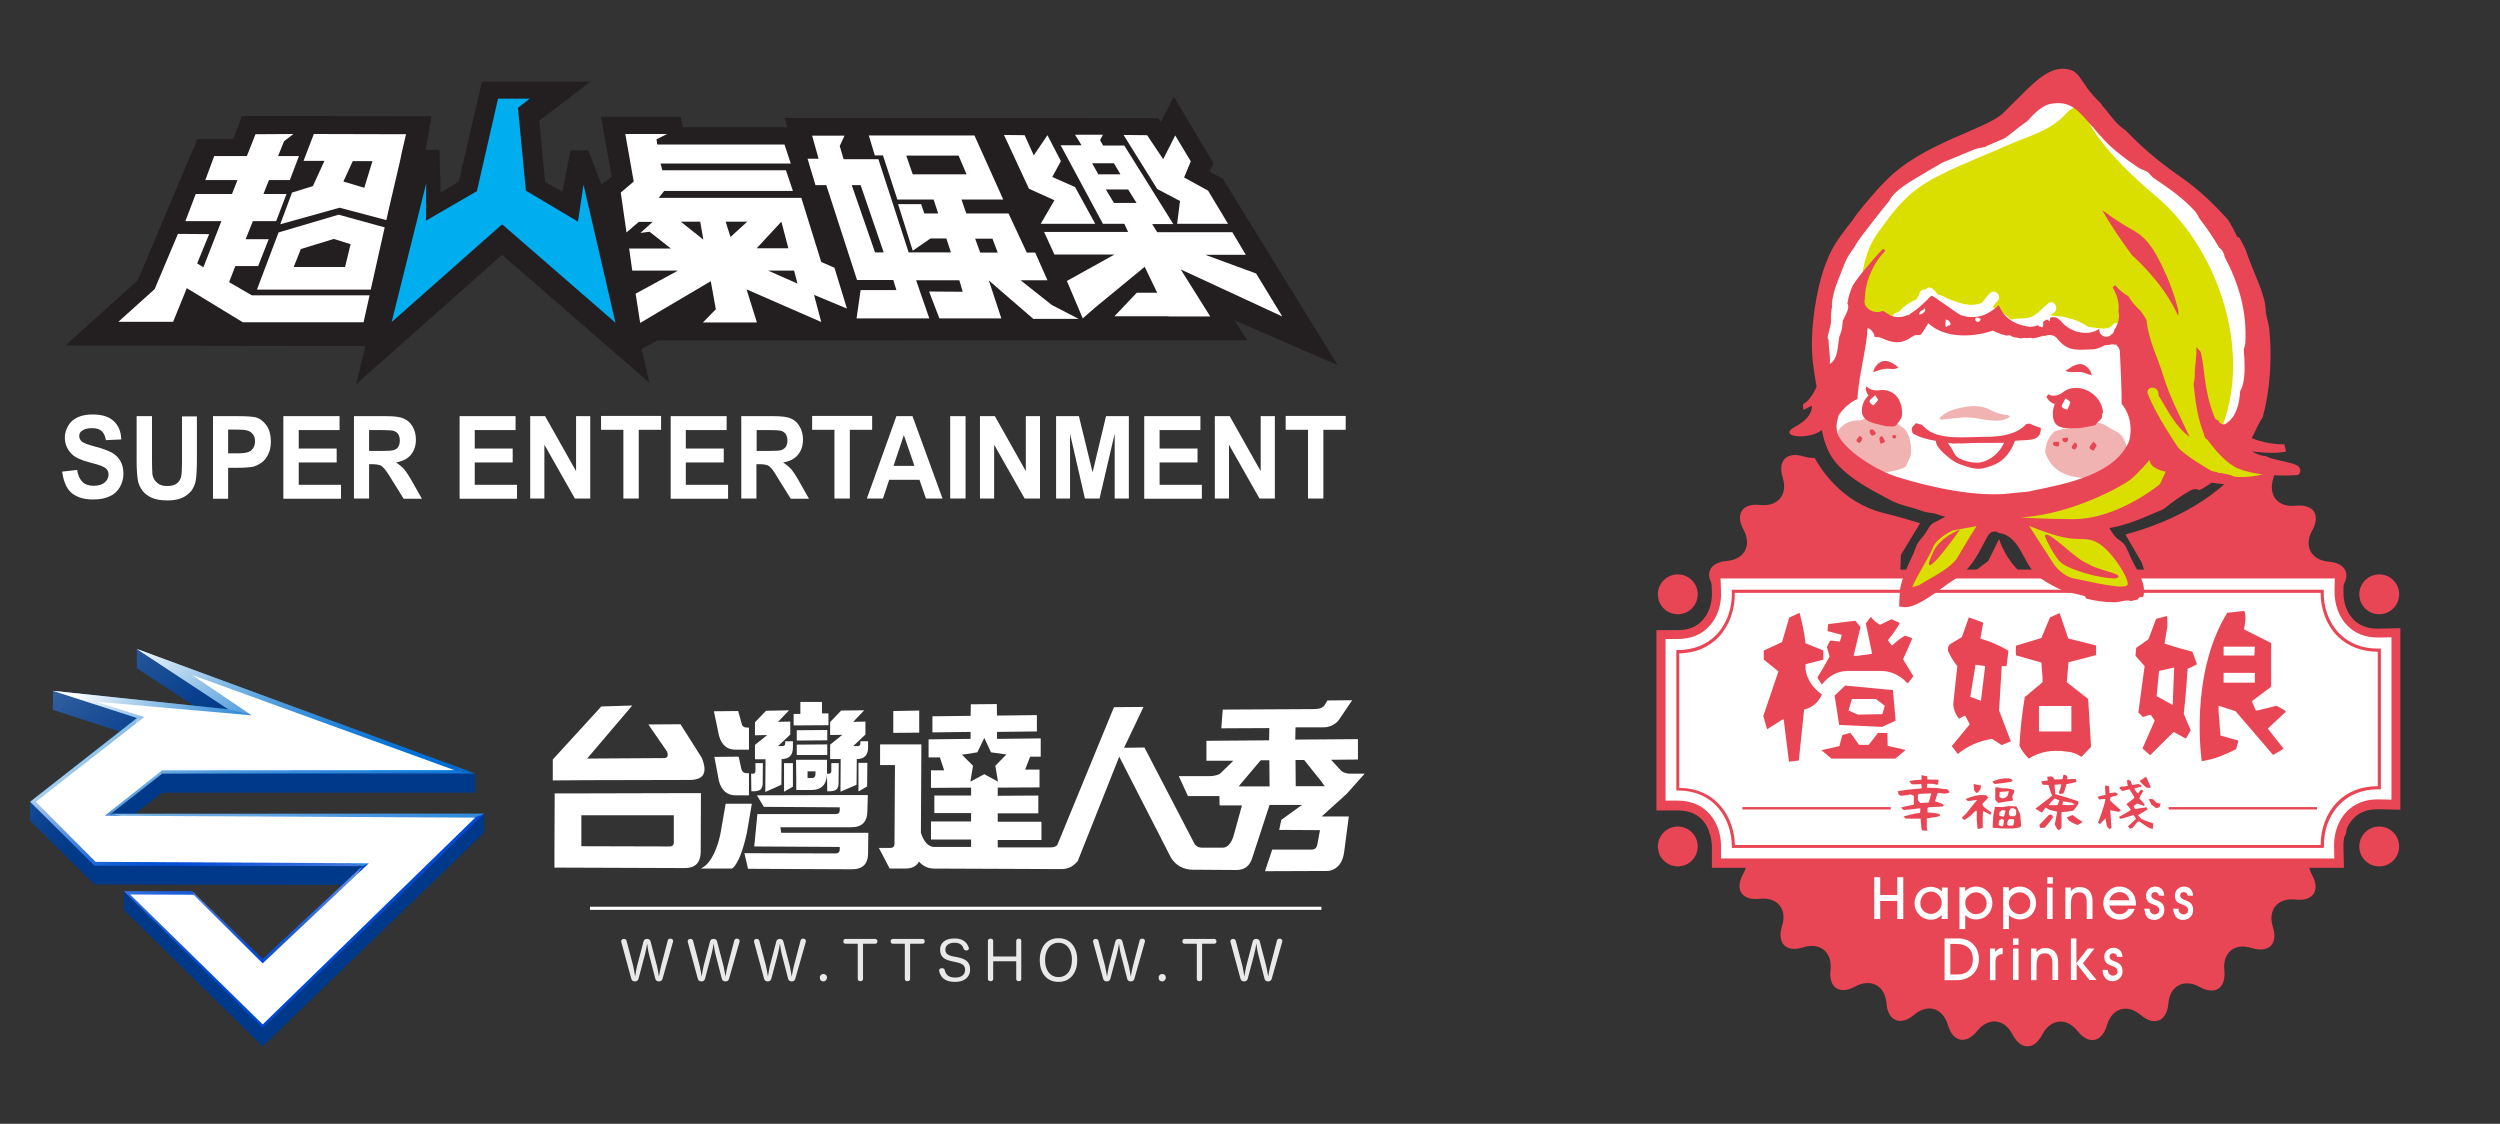 <?xml version="1.0" encoding="utf-8"?>
<!-- Generator: Adobe Illustrator 17.1.0, SVG Export Plug-In . SVG Version: 6.00 Build 0)  -->
<svg version="1.2" baseProfile="tiny" id="圖層_1"
	 xmlns="http://www.w3.org/2000/svg" xmlns:xlink="http://www.w3.org/1999/xlink" x="0px" y="0px" viewBox="0 0 1041.1 468"
	 xml:space="preserve">
<rect x="0" y="0" width="1041.1" height="468" fill="#333333" stroke="none"/>
<g>
	<g>
		<polygon fill="#231F20" points="273.8,141.8 454.9,141.7 519.4,141.7 514.1,133.4 557.1,152.1 509.2,74.4 503.8,71.5 505.3,67.9 
			488.8,40.2 483.4,50.8 482.3,49.2 326.8,49.1 327.9,53 284.4,53 283.4,48.6 250.3,48.6 254.7,73.6 250.5,76.9 245,62.6 
			237.6,62.6 234.2,79.9 227,75.7 224.6,50.2 245.9,34 200.7,34 191.1,75.5 183.5,80.3 183,62.4 177.3,62.4 179.7,48.4 100.8,48.3 
			97.1,57.9 82.2,57.9 57.4,116.7 27.2,143.9 152.2,144.1 148.3,160 209.1,106.1 270.4,159.4 267.2,145.3 		"/>
		<g>
			<path fill="#FFFFFF" d="M168.9,55.9L168.9,55.9l-38.2-0.1l-4.3,11.2h8.7l-4.8,10.5l-8.7,2.7l-4.9,13.2l24.7-6.9l19.3,5.1l0.1,0.1
				v-0.1l0.1,0l1.2-5.3l4.5-19.3l0.7-3.4l1.8-7.8H168.9z M151.7,78.2l-8.7-2.6l3.9-8.5h8.2L151.7,78.2z"/>
			<polygon fill="#FFFFFF" points="95.4,117.5 98,110.8 107.5,110.8 111.9,99.6 102.3,99.6 105.3,92.1 115,92.1 119.3,80.8 
				109.7,80.8 112,75 120.7,75 124.5,65 115.8,65 118.3,58.8 122.2,55.8 106.4,55.9 102.8,65 89.2,65 85.5,75 98.9,75 96.6,80.8 
				81.5,80.8 77.2,92.1 92.2,92.1 84.7,111.3 82.1,109.7 87.1,97.5 74.1,97.4 64.4,120.4 64.4,120.4 49.3,134 72.1,134 72.1,134 
				72.1,134 72.1,134 77.8,120 101.1,134.2 101.1,134.2 101.1,134.2 151.4,134.2 153.9,123 104.9,123 			"/>
			<path fill="#FFFFFF" d="M116,96.8l-9,23.8h47.4l5.8-25.9L141,89.4L116,96.8z M143.7,111.2h-21.4l3-7.5l13.7-4.2l7,2.2
				L143.7,111.2z"/>
		</g>
		<polygon fill="#00ADEE" points="240.7,92.3 219,79.4 215.7,44.9 220.6,41.1 207.4,41.1 198.6,79.6 177.4,91.9 177.5,76.3 
			163.1,134.1 209.1,93.4 256.3,134.4 243,76.9 		"/>
		<path fill="#FFFFFF" d="M347.5,111.5l-5.5-2.4l-8.3-26.7h-59.4l2.3-2.9h53.6l-2.9-8.6h-51.5l-0.7-2.8h54.2l-2.6-7.9h-53l-0.3-2.2
			l4.4-2.2h-17.4l3.5,19.8l-5.4,4.6l2.4,16.6l5.1-4.4h5.8l-5.1,4.6l3.8-0.5l8.9,7H262l1.3,9.2h19l-17.6,9.6l1.9,12.2l7.2-4.3
			l22.2-13.1l2.1,11.7l-5.4,5.5h22.5l-4.3-13.8l31.1,13.6l-3-11.3l13.7,5.7L347.5,111.5z M283.5,92.3h8.1l1.3,7.5L283.5,92.3z
			 M304.2,98.7l-2-6.4h9L304.2,98.7z M325.4,92.3l2.9,11.1h-13.2L325.4,92.3z M319.9,112.7h10.8l1.4,5.4L319.9,112.7z"/>
		<path fill="#FFFFFF" d="M425,116.7h11.2l-5.1-11.5h-3.5L420,88.9h-17.6l-2-5.8h17.4l-12-26.7h-44l2.5,8.3h3.4l6,18.4h15.1l1.9,5.8
			h-5.8l-1.3-3.9l-9.6,0l6.1,19.4l7.4-5.1h6.6l1.9,5.8h-17.6l-12.6-38.8h-14.5l-1.6-5.5l2-4.3l-13.5,0l2.7,9.6h-4.6l3.3,11h4.5
			l12.8,39.5H372l1.3,4.2h-14.9l-1.7,11.8h21.1v0h9.2l-5.5-15.9h18l1.4,4.8l-14-0.1l4.3,11.2H417l-5.2-15.8l18.5,16l18.9,0L438,127
			L425,116.7z M364.4,105.1l-9.7-28h3.7l9.6,28H364.4z M380.1,72.6l-2.7-7.8h21.8l3.3,7.8H380.1z M408.2,105.2l-2.1-5.8h7.2l2.2,5.8
			H408.2z"/>
		<g>
			<path fill="#FFFFFF" d="M534,131.8l-10.9-17.9l-21.2-7.8h16.9l-5.6-9.4h-31.3l-2.1-3.4h8.8l-20.4-32.7h-8.8l-1.3-2.2l1.2-2.3
				h-11.6l2.7,4.4h-8.7l17.6,32.7h8.9l1.6,3.4h-35l4.3,9.4h25l-19.8,11l6.6,15.6l4.9-4.3l20.9-17.2l5.2,10.8h-8.5l-9.3,9.8h22.5
				l0,0.1H504l-12.3-19.6L534,131.8z M457.4,72.6l-2.6-4.6h9.1l2.7,4.6H457.4z M463.9,84.5l-3.4-5.6h9.3l3.5,5.6H463.9z"/>
			<polygon fill="#FFFFFF" points="456.1,93.2 447.7,77.9 438.2,73.7 441.8,67.1 436.2,56.3 430.5,64.7 426.7,56.3 418.1,56.2 
				428.5,78.6 439.1,83.4 433.4,93.2 			"/>
			<polygon fill="#FFFFFF" points="491.4,83.7 490.2,93.2 511.4,93.2 503.1,79.4 493.1,73.9 495.9,67.2 489.4,56.4 484.4,66.3 
				477.7,56.3 467.9,56.2 481.9,78.7 			"/>
		</g>
	</g>
	<g>
		<path fill="#FFFFFF" d="M25.9,196.4l6.2-0.7c0.4,2.3,1.1,3.9,2.3,5c1.1,1.1,2.7,1.6,4.6,1.6c2,0,3.6-0.5,4.6-1.4
			c1.1-0.9,1.6-2.1,1.6-3.3c0-0.8-0.2-1.5-0.7-2.1c-0.4-0.6-1.2-1-2.3-1.5c-0.7-0.3-2.4-0.8-5.1-1.5c-3.4-0.9-5.8-2-7.2-3.4
			c-1.9-1.9-2.9-4.2-2.9-6.9c0-1.7,0.5-3.4,1.4-4.9c0.9-1.6,2.2-2.7,3.9-3.5c1.7-0.8,3.8-1.2,6.2-1.2c4,0,6.9,0.9,8.9,2.8
			c2,1.9,3,4.4,3.1,7.6l-6.4,0.3c-0.3-1.8-0.9-3-1.8-3.8c-0.9-0.8-2.2-1.2-4-1.2c-1.9,0-3.3,0.4-4.3,1.2c-0.7,0.5-1,1.2-1,2.1
			c0,0.8,0.3,1.5,0.9,2.1c0.8,0.8,2.8,1.5,5.8,2.3c3.1,0.8,5.4,1.7,6.9,2.5c1.5,0.8,2.6,2,3.5,3.4c0.9,1.5,1.3,3.3,1.3,5.5
			c0,1.9-0.5,3.8-1.5,5.5c-1,1.7-2.4,3-4.3,3.8c-1.8,0.9-4.1,1.3-6.9,1.3c-4,0-7-1-9.2-3C27.6,203.2,26.4,200.3,25.9,196.4z"/>
		<path fill="#FFFFFF" d="M56.9,173.3h6.4v18.6c0,3,0.1,4.9,0.2,5.8c0.3,1.4,0.9,2.5,2,3.4c1,0.9,2.4,1.3,4.2,1.3
			c1.8,0,3.2-0.4,4.1-1.2c0.9-0.8,1.5-1.8,1.7-3c0.2-1.2,0.3-3.1,0.3-5.8v-19H82v18c0,4.1-0.2,7.1-0.5,8.8c-0.3,1.7-1,3.1-1.9,4.3
			c-0.9,1.1-2.2,2.1-3.7,2.8c-1.5,0.7-3.6,1.1-6,1.1c-3,0-5.3-0.4-6.9-1.2c-1.5-0.7-2.8-1.7-3.7-2.9c-0.9-1.2-1.5-2.5-1.8-3.8
			c-0.4-2-0.6-4.9-0.6-8.7V173.3z"/>
		<path fill="#FFFFFF" d="M88.7,207.6v-34.3h10.2c3.9,0,6.4,0.2,7.6,0.5c1.8,0.5,3.3,1.7,4.5,3.4c1.2,1.7,1.8,4,1.8,6.7
			c0,2.1-0.4,3.9-1.1,5.3c-0.7,1.4-1.6,2.6-2.7,3.4c-1.1,0.8-2.2,1.3-3.3,1.7c-1.5,0.3-3.7,0.5-6.6,0.5H95v12.9H88.7z M95,179v9.8
			h3.5c2.5,0,4.2-0.2,5-0.6c0.9-0.3,1.5-0.9,2-1.7c0.5-0.8,0.7-1.7,0.7-2.7c0-1.2-0.3-2.3-1-3.1c-0.7-0.8-1.5-1.3-2.6-1.5
			c-0.7-0.2-2.3-0.3-4.6-0.3H95z"/>
		<path fill="#FFFFFF" d="M118,207.6v-34.3h23.4v5.8h-17v7.7h15.8v5.8h-15.8v9.3H142v5.8H118z"/>
		<path fill="#FFFFFF" d="M147.4,207.6v-34.3h13.4c3.4,0,5.8,0.3,7.3,1c1.5,0.6,2.8,1.7,3.7,3.3c0.9,1.5,1.4,3.4,1.4,5.4
			c0,2.6-0.7,4.7-2.1,6.4c-1.4,1.7-3.5,2.7-6.2,3.2c1.4,0.9,2.5,1.8,3.4,2.8c0.9,1.1,2.1,2.9,3.6,5.6l3.8,6.7h-7.6l-4.6-7.4
			c-1.6-2.7-2.8-4.4-3.4-5.1c-0.6-0.7-1.2-1.2-1.9-1.5c-0.7-0.2-1.8-0.4-3.2-0.4h-1.3v14.3H147.4z M153.7,187.8h4.7
			c3,0,4.9-0.1,5.7-0.4c0.8-0.3,1.4-0.7,1.8-1.4c0.4-0.7,0.6-1.5,0.6-2.6c0-1.2-0.3-2.1-0.8-2.8c-0.6-0.7-1.4-1.2-2.4-1.3
			c-0.5-0.1-2-0.2-4.6-0.2h-5V187.8z"/>
		<path fill="#FFFFFF" d="M191.4,207.6v-34.3h23.3v5.8h-17v7.7h15.8v5.8h-15.8v9.3h17.6v5.8H191.4z"/>
		<path fill="#FFFFFF" d="M220.8,207.6v-34.3h6.2l12.9,22.9v-22.9h5.9v34.3h-6.4l-12.7-22.4v22.4H220.8z"/>
		<path fill="#FFFFFF" d="M259.6,207.6V179h-9.3v-5.8h25v5.8h-9.3v28.6H259.6z"/>
		<path fill="#FFFFFF" d="M279.3,207.6v-34.3h23.3v5.8h-17v7.7h15.8v5.8h-15.8v9.3h17.6v5.8H279.3z"/>
		<path fill="#FFFFFF" d="M308.7,207.6v-34.3h13.4c3.4,0,5.8,0.3,7.3,1c1.5,0.6,2.7,1.7,3.6,3.3c0.9,1.5,1.4,3.4,1.4,5.4
			c0,2.6-0.7,4.7-2.1,6.4c-1.4,1.7-3.4,2.7-6.2,3.2c1.4,0.9,2.5,1.8,3.4,2.8c0.9,1.1,2.1,2.9,3.6,5.6l3.8,6.7h-7.6l-4.6-7.4
			c-1.6-2.7-2.7-4.4-3.3-5.1c-0.6-0.7-1.2-1.2-1.9-1.5c-0.7-0.2-1.7-0.4-3.2-0.4h-1.3v14.3H308.7z M315.1,187.8h4.7
			c3.1,0,5-0.1,5.7-0.4c0.7-0.3,1.3-0.7,1.8-1.4c0.4-0.7,0.6-1.5,0.6-2.6c0-1.2-0.3-2.1-0.8-2.8c-0.6-0.7-1.4-1.2-2.4-1.3
			c-0.5-0.1-2.1-0.2-4.6-0.2h-5V187.8z"/>
		<path fill="#FFFFFF" d="M347.5,207.6V179h-9.3v-5.8h25v5.8h-9.3v28.6H347.5z"/>
		<path fill="#FFFFFF" d="M392.5,207.6h-6.9l-2.7-7.8h-12.6l-2.6,7.8h-6.7l12.3-34.3h6.7L392.5,207.6z M380.8,194l-4.4-12.8
			l-4.3,12.8H380.8z"/>
		<path fill="#FFFFFF" d="M395.7,207.6v-34.3h6.4v34.3H395.7z"/>
		<path fill="#FFFFFF" d="M408.1,207.6v-34.3h6.2l12.9,22.9v-22.9h5.9v34.3h-6.4L414,185.2v22.4H408.1z"/>
		<path fill="#FFFFFF" d="M439.8,207.6v-34.3h9.5l5.7,23.4l5.6-23.4h9.5v34.3h-5.9v-27l-6.3,27h-6.1l-6.2-27v27H439.8z"/>
		<path fill="#FFFFFF" d="M476.5,207.6v-34.3h23.4v5.8h-17v7.7h15.8v5.8h-15.8v9.3h17.6v5.8H476.5z"/>
		<path fill="#FFFFFF" d="M505.9,207.6v-34.3h6.2l12.9,22.9v-22.9h5.9v34.3h-6.4l-12.7-22.4v22.4H505.9z"/>
		<path fill="#FFFFFF" d="M544.7,207.6V179h-9.3v-5.8h25v5.8h-9.3v28.6H544.7z"/>
	</g>
</g>
<g>
	<g id="XMLID_57_">
		<g id="XMLID_58_">
			<g id="XMLID_82_">
				<path fill="#FFFFFF" d="M291.9,330.3l-5.6,0l-5.6,0l-38.5,0.1l-5.6,0l-5.6,0l-0.1,21.9l0,4.5l0,4.5l54.3,0.2
					c4.3,0,6.5-2.2,6.6-6.6L291.9,330.3z M278.9,352.5l-36.8-0.1l0-12.9l38.5,0l0,11.4C280.6,351.9,280,352.5,278.9,352.5z"/>
			</g>
			<g id="XMLID_81_">
				<path fill="#FFFFFF" d="M287.3,324.8c5.8,0,7.5-3.1,4.9-9.3l-8.8-13.9l-13.4,0.1l7.8,11.3c0.6,1.8,0.2,2.7-1.3,2.7l-32,0.2
					l18.8-22.1l-12.9,0.4l-20.2,22.1l0,8.7l14.4-0.1L287.3,324.8z"/>
			</g>
			<g id="XMLID_80_">
				<path fill="#FFFFFF" d="M308.8,320.5l-1.2-5.4l-10.1,0.1l1.9,10.1c1.1,3.9,3.4,5.9,6.9,5.9l5.6,0l0-9.2l-0.7,0
					C309.9,322,309.1,321.5,308.8,320.5z"/>
			</g>
			<g id="XMLID_79_">
				<path fill="#FFFFFF" d="M306.3,312.2l5.6,0l0-9.2l-0.7,0c-1.3,0-2.1-0.5-2.3-1.5l-1.5-5.4l-10.1,0.1l2.1,10.1
					C300.5,310.3,302.8,312.2,306.3,312.2z"/>
			</g>
			<g id="XMLID_78_">
				<path fill="#FFFFFF" d="M313.1,334.7l-10.9,0l-2.2,12.6c0,0-2.2,11.9-8.2,14.4l13,0c0,0,3.2-1.2,6.2-14.7L313.1,334.7z"/>
			</g>
			<g id="XMLID_77_">
				<path fill="#FFFFFF" d="M316.9,328.6c0.4-0.5,0.7-1.5,0.7-2.2l0.1-8.6l-3.1,0l0,3.3c0,0.4-0.1,0.6-0.3,0.8
					c-0.1,0.2-0.4,0.3-0.8,0.3l-0.7,0l0.1,7.3C312.9,329.5,315.8,329.8,316.9,328.6z"/>
			</g>
			<g id="XMLID_76_">
				<polygon fill="#FFFFFF" points="326.5,329.7 330.2,327.6 330.2,317.8 326.5,317.8 				"/>
			</g>
			<g id="XMLID_75_">
				<polygon fill="#FFFFFF" points="331.8,304.1 331.8,308.4 344.5,308.3 344.5,304 				"/>
			</g>
			<g id="XMLID_74_">
				<path fill="#FFFFFF" d="M325,344.5l29.5,0c4.4,0,6.7-2.2,6.7-6.8l0.2-6.6l-5.9,0l-5.8,0l-34.5,0.1l2.9,4.8l31.6,0.2l0,1.1
					c0,1.2-0.5,1.7-1.6,1.7l-21,0l-5.9,0l-5.8,0l-1.3,13.5l35.6,0.2l0,1c0,1.1-0.6,1.7-1.7,1.7l-38-0.1l1.5,6.5l43.3,0.2
					c4.4,0,6.7-2.2,6.7-6.7l0.1-8.5l-36.3,0L325,344.5z"/>
			</g>
			<g id="XMLID_73_">
				<path fill="#FFFFFF" d="M319.5,306.1l-5.1,4.1l0,6l4.4,0l-0.1,13.6l6.7-3l0.1-10.7c3.1,0,4.7-1.6,4.7-4.8l0-2.6l-3.2,0l0,0.8
					c0,0.8-0.4,1.2-1.1,1.2l-1.9,0l5.1-4.8l0-5.4l-5.1,0.1l4.6-4.8L319,296l-4.6,4.8l0,5.4L319.5,306.1z"/>
			</g>
			<g id="XMLID_72_">
				<path fill="#FFFFFF" d="M344.5,329.5c0,0,2.9,0.3,4-0.9c0.5-0.5,0.7-1.5,0.7-2.2l0.1-8.6l-3.1,0l0,3.3c0,0.4-0.1,0.6-0.3,0.8
					c-0.1,0.2-0.4,0.3-0.8,0.3l-0.7,0L344.5,329.5z"/>
			</g>
			<g id="XMLID_71_">
				<polygon fill="#FFFFFF" points="357.5,329.6 361.1,327.5 361.2,317.7 357.5,317.7 				"/>
			</g>
			<g id="XMLID_70_">
				<path fill="#FFFFFF" d="M350.8,306l-5.1,4.1l0,6l4.4,0l-0.1,13.6l6.7-2.9l0.1-10.7c3.1,0,4.7-1.6,4.7-4.8l0-2.6l-3.2,0l0,0.8
					c0,0.8-0.4,1.2-1.1,1.2l-1.9,0l5.1-4.8l0-5.4l-5.1,0.1l4.6-4.8l-9.6,0.1l-4.6,4.8l0,5.4L350.8,306z"/>
			</g>
			<g id="XMLID_69_">
				<polygon fill="#FFFFFF" points="344.5,314.4 344.5,310 331.8,310.1 331.8,314.4 				"/>
			</g>
			<g id="XMLID_66_">
				<path fill="#FFFFFF" d="M331.6,324.1l0,2.4l0,2.5l6.2,0c4.3,0,6.5-2.3,6.6-6.8l0-5.8l-2.4,0l-2.4,0l-3.3,0l-2.4,0l-2.4,0
					L331.6,324.1z M339.6,321.2l0,1.1c0,1.2-0.6,1.8-1.7,1.7l-1.6,0l0-2.8L339.6,321.2z"/>
			</g>
			<g id="XMLID_65_">
				<polygon fill="#FFFFFF" points="345,302 345,297.1 342.3,297.1 342.3,292.3 333.3,292.3 333.3,297.3 330.5,297.3 330.5,302.1 
									"/>
			</g>
			<g id="XMLID_64_">
				<polygon fill="#FFFFFF" points="382.8,305.1 382.8,295.9 372,296.1 372,305.2 				"/>
			</g>
			<g id="XMLID_59_">
				<path fill="#FFFFFF" d="M550.4,340l10.4-9.4l7.5-8.4l-6.2,0c-1.3,0-3.3-0.6-4-1.7l-3.8-4.1l11.2-0.1l0-8.5l-26.1,0.2l0.1-5.1
					l8.1,0l0,0l3.5,0c4.7-0.1,6.6-3.3,6.6-3.3l5.4-8l-10.3,0.1l-1.1,1.8c-1.2,2.1-4.4,1.7-5.2,1.8l-37.3,0.2l-0.6,7.8l20-0.1
					l-0.1,5.1l-26.1,0.2l0,8.3l11.2,0l-5.2,5.1c-0.6,0.8-3.1,1.3-4.2,1.3l-13.3,0l3.8,8.3l13.1,0l0.1,3.9l9.3,0l-3.6,13.1
					c-1.3,3.7-3.1,4.5-4.4,4.5l-8.2,0l-0.5,0c-1.3,0-2.3-0.5-3-1.5l-20.9-40.2l-8.5,0.1l8.1-17l-12.3,0.1l-23.6,57.4
					c-0.6,0.7-1.6,1-2.9,1l-3.2,0l-18.7,0l0-3.1l18.2,0l0-7.6l-18.2,0l0-3.5l16.9,0l0-7.4l-16.9,0.1l0-3.4l17.4-0.1l0-7.4l-6,0
					l2.1-5.4l4.4,0l0-7.6l-18.2,0.2l0-2.9l16.6-0.2l0-6.8l-16.6,0.2l-0.1-4.8l-10.8,0.1l-0.1,4.8l-15.9,0.2l0,6.7l15.9-0.2l0,2.9
					l-17.5,0.2l0,7.5l4.7,0l1.8,5.4l-5.5,0l0,7.3l16.7-0.1l0,3.3l-15.3,0l0,7.3l15.3,0l0,3.5l-16.7,0l0,7.5l16.7,0l0,3.1l-15.6,0
					c-2.3-0.2-4.1-2.2-5.3-5.9l0.2-36.8l-5.5,0l-5.5,0l-6.2,0l0,8.6l6.2,0l-0.2,32.8c0,1.1-0.6,1.7-1.7,1.7l-4.8,0l4.5,8.6l6.5,0
					c2.8,0,4.7-1,5.7-2.9c1.6,1.8,3.6,2.8,5.9,2.9l48.9,0.2l4.2,0l0.9,0l0,0c1.7-0.1,3.1-0.6,4.3-1.5l0,0l0,0
					c0.7-0.5,1.3-1.1,1.9-1.8l17.3-43.5l21.5,42c2.1,3.4,5.3,5.1,9.5,5.1l3.3,0l0.5,0l14,0.1c3.5,0,5.7-1.8,6.7-5.4l7.1-21.7l13.5,0
					l-8.6,6.2l-0.9,4.2l17,0.1l-1.1,5.9c0,0-0.2,2.3-2.4,2.2l-16.4,0l-3,9l26.1-0.1c0,0,6,0,6.9-8.2l1.9-14.5l-5,0L550.4,340z
					 M404.1,325.5l1.1-6.6l-4.6-4.6l6.4-1l2.9-6l2.8,6l6.4,0.9l-4.6,4.7l1.1,6.6l-5.7-3.1L404.1,325.5z M515.8,327.5l9.2-10.9l3.6,0
					l0.1,10.9L515.8,327.5z M539.6,327.4l-0.1-10.9l3.6,0l7.3,9.1c0.4,0.7,0.8,1.2,1.3,1.8l-1.8,0L539.6,327.4z"/>
			</g>
		</g>
	</g>
	<g>
		<rect x="245.7" y="377.6" fill="#FFFFFF" width="304.6" height="1.3"/>
	</g>
	<g>
		<path fill="#E9E9E9" d="M265.9,407.6c-0.2,0.8-0.8,1.1-1.5,1.1c-0.7,0-1.3-0.3-1.5-1.1l-4.2-15.4c0-0.1,0-0.2,0-0.3
			c0-0.5,0.4-0.8,0.9-0.9c0.1,0,0.2,0,0.3,0c0.4,0,0.8,0.2,1,0.7l2.8,10.6c0.3,1.2,0.6,3.3,0.8,4.4c0.2-1.2,0.5-3.2,0.8-4.4
			l2.7-10.3c0.2-0.7,0.7-1,1.5-1c0.7,0,1.2,0.3,1.4,1l2.7,10.3c0.3,1.1,0.6,3.2,0.8,4.4c0.2-1.2,0.6-3.3,0.9-4.4l2.8-10.7
			c0.2-0.5,0.5-0.7,1-0.7c0.1,0,0.2,0,0.3,0c0.5,0.1,0.9,0.4,0.9,0.9c0,0.1,0,0.2,0,0.3l-4.4,15.5c-0.2,0.8-0.8,1.1-1.5,1.1
			c-0.7,0-1.3-0.3-1.5-1.1l-2.6-10.1c-0.4-1.4-0.6-3.3-0.8-4.6c-0.2,1.2-0.5,3.1-0.9,4.5L265.9,407.6z"/>
		<path fill="#E9E9E9" d="M293.6,407.6c-0.2,0.8-0.8,1.1-1.5,1.1c-0.7,0-1.3-0.3-1.5-1.1l-4.2-15.4c0-0.1,0-0.2,0-0.3
			c0-0.5,0.4-0.8,0.9-0.9c0.1,0,0.2,0,0.3,0c0.4,0,0.8,0.2,1,0.7l2.8,10.6c0.3,1.2,0.6,3.3,0.8,4.4c0.2-1.2,0.5-3.2,0.8-4.4
			l2.7-10.3c0.2-0.7,0.7-1,1.5-1c0.7,0,1.2,0.3,1.4,1l2.7,10.3c0.3,1.1,0.6,3.2,0.8,4.4c0.2-1.2,0.6-3.3,0.9-4.4l2.8-10.7
			c0.2-0.5,0.5-0.7,1-0.7c0.1,0,0.2,0,0.3,0c0.5,0.1,0.9,0.4,0.9,0.9c0,0.1,0,0.2,0,0.3l-4.4,15.5c-0.2,0.8-0.8,1.1-1.5,1.1
			c-0.7,0-1.3-0.3-1.5-1.1l-2.6-10.1c-0.4-1.4-0.6-3.3-0.8-4.6c-0.2,1.2-0.5,3.1-0.9,4.5L293.6,407.6z"/>
		<path fill="#E9E9E9" d="M321.2,407.6c-0.2,0.8-0.8,1.1-1.5,1.1c-0.7,0-1.3-0.3-1.5-1.1l-4.2-15.4c0-0.1,0-0.2,0-0.3
			c0-0.5,0.4-0.8,0.9-0.9c0.1,0,0.2,0,0.3,0c0.4,0,0.8,0.2,1,0.7l2.8,10.6c0.3,1.2,0.6,3.3,0.8,4.4c0.2-1.2,0.5-3.2,0.8-4.4
			l2.7-10.3c0.2-0.7,0.7-1,1.5-1c0.7,0,1.2,0.3,1.4,1l2.7,10.3c0.3,1.1,0.6,3.2,0.8,4.4c0.2-1.2,0.6-3.3,0.9-4.4l2.8-10.7
			c0.2-0.5,0.5-0.7,1-0.7c0.1,0,0.2,0,0.3,0c0.5,0.1,0.9,0.4,0.9,0.9c0,0.1,0,0.2,0,0.3l-4.4,15.5c-0.2,0.8-0.8,1.1-1.5,1.1
			c-0.7,0-1.3-0.3-1.5-1.1l-2.6-10.1c-0.4-1.4-0.6-3.3-0.8-4.6c-0.2,1.2-0.5,3.1-0.9,4.5L321.2,407.6z"/>
		<path fill="#E9E9E9" d="M344.4,407.1c0,0.9-0.7,1.6-1.5,1.6c-0.9,0-1.5-0.6-1.5-1.6c0-0.9,0.7-1.5,1.5-1.5
			C343.7,405.6,344.4,406.2,344.4,407.1z"/>
		<path fill="#E9E9E9" d="M352.1,393c-0.6,0-0.9-0.4-0.9-1c0-0.5,0.3-1,0.9-1h12.4c0.5,0,0.9,0.5,0.9,1c0,0.5-0.3,1-0.9,1h-5.1v14.7
			c0,0.6-0.5,0.9-1.1,0.9c-0.6,0-1.1-0.3-1.1-0.9V393H352.1z"/>
		<path fill="#E9E9E9" d="M371.8,393c-0.6,0-0.9-0.4-0.9-1c0-0.5,0.3-1,0.9-1h12.4c0.5,0,0.9,0.5,0.9,1c0,0.5-0.3,1-0.9,1H379v14.7
			c0,0.6-0.5,0.9-1.1,0.9c-0.6,0-1.1-0.3-1.1-0.9V393H371.8z"/>
		<path fill="#E9E9E9" d="M398.6,398.6c3.5,0.7,5.4,1.9,5.4,5.2c0,2.9-2.2,5.1-6.2,5.1c-5.1,0-6.2-2.6-6.7-4.5c0-0.1,0-0.2,0-0.3
			c0-0.5,0.4-0.8,0.9-0.9c0.1,0,0.2,0,0.4,0c0.4,0,0.9,0.2,1,0.7c0.4,1.5,1.1,3.2,4.4,3.2c2.6,0,4.1-1.2,4.1-3.2
			c0-1.8-1-2.6-3.7-3.2l-1.8-0.4c-3.4-0.7-4.9-2-4.9-4.9c0-2.4,1.7-4.6,6-4.6c4,0,5.4,2.2,5.9,3.8c0,0.1,0.1,0.2,0.1,0.3
			c0,0.5-0.4,0.8-0.8,0.9c-0.1,0-0.2,0-0.4,0c-0.4,0-0.8-0.2-1-0.7c-0.4-1.3-1.3-2.5-3.8-2.5c-2.6,0-3.8,1.3-3.8,2.8
			c0,1.6,0.8,2.4,3.3,2.9L398.6,398.6z"/>
		<path fill="#E9E9E9" d="M423.2,391.8c0-0.6,0.5-0.9,1.1-0.9c0.6,0,1,0.3,1,0.9v15.9c0,0.6-0.4,0.9-1,0.9c-0.7,0-1.1-0.3-1.1-0.9
			v-7.4h-9.6v7.4c0,0.6-0.5,0.9-1.1,0.9c-0.6,0-1.1-0.3-1.1-0.9v-15.9c0-0.6,0.4-0.9,1.1-0.9c0.6,0,1.1,0.3,1.1,0.9v6.5h9.6V391.8z"
			/>
		<path fill="#E9E9E9" d="M448.6,399.8c0,5.5-3,9.1-7.8,9.1c-4.8,0-7.8-3.5-7.8-9.1c0-5.5,3-9.1,7.8-9.1
			C445.6,390.7,448.6,394.3,448.6,399.8z M435.2,399.8c0,4.3,2.2,7.1,5.6,7.1c3.5,0,5.6-2.8,5.6-7.3c0-4.2-2.2-7-5.6-7
			C437.4,392.6,435.2,395.5,435.2,399.8z"/>
		<path fill="#E9E9E9" d="M462.4,407.6c-0.2,0.8-0.8,1.1-1.5,1.1c-0.7,0-1.3-0.3-1.5-1.1l-4.2-15.4c0-0.1,0-0.2,0-0.3
			c0-0.5,0.4-0.8,0.9-0.9c0.1,0,0.2,0,0.3,0c0.4,0,0.8,0.2,1,0.7l2.8,10.6c0.3,1.2,0.6,3.3,0.8,4.4c0.2-1.2,0.5-3.2,0.8-4.4
			l2.7-10.3c0.2-0.7,0.7-1,1.5-1c0.7,0,1.2,0.3,1.4,1l2.7,10.3c0.3,1.1,0.6,3.2,0.8,4.4c0.2-1.2,0.6-3.3,0.9-4.4l2.8-10.7
			c0.2-0.5,0.5-0.7,1-0.7c0.1,0,0.2,0,0.3,0c0.5,0.1,0.9,0.4,0.9,0.9c0,0.1,0,0.2,0,0.3l-4.4,15.5c-0.2,0.8-0.8,1.1-1.5,1.1
			c-0.7,0-1.3-0.3-1.5-1.1l-2.6-10.1c-0.4-1.4-0.6-3.3-0.8-4.6c-0.2,1.2-0.5,3.1-0.9,4.5L462.4,407.6z"/>
		<path fill="#E9E9E9" d="M485.5,407.1c0,0.9-0.7,1.6-1.5,1.6c-0.9,0-1.5-0.6-1.5-1.6c0-0.9,0.7-1.5,1.5-1.5
			C484.9,405.6,485.5,406.2,485.5,407.1z"/>
		<path fill="#E9E9E9" d="M493.3,393c-0.6,0-0.9-0.4-0.9-1c0-0.5,0.3-1,0.9-1h12.4c0.5,0,0.9,0.5,0.9,1c0,0.5-0.3,1-0.9,1h-5.1v14.7
			c0,0.6-0.5,0.9-1.1,0.9c-0.6,0-1.1-0.3-1.1-0.9V393H493.3z"/>
		<path fill="#E9E9E9" d="M519.6,407.6c-0.2,0.8-0.8,1.1-1.5,1.1c-0.7,0-1.3-0.3-1.5-1.1l-4.2-15.4c0-0.1,0-0.2,0-0.3
			c0-0.5,0.4-0.8,0.9-0.9c0.1,0,0.2,0,0.3,0c0.4,0,0.8,0.2,1,0.7l2.8,10.6c0.3,1.2,0.6,3.3,0.8,4.4c0.2-1.2,0.5-3.2,0.8-4.4
			l2.7-10.3c0.2-0.7,0.7-1,1.5-1c0.7,0,1.2,0.3,1.4,1l2.7,10.3c0.3,1.1,0.6,3.2,0.8,4.4c0.2-1.2,0.6-3.3,0.9-4.4l2.8-10.7
			c0.2-0.5,0.5-0.7,1-0.7c0.1,0,0.2,0,0.3,0c0.5,0.1,0.9,0.4,0.9,0.9c0,0.1,0,0.2,0,0.3l-4.4,15.5c-0.2,0.8-0.8,1.1-1.5,1.1
			c-0.7,0-1.3-0.3-1.5-1.1l-2.6-10.1c-0.4-1.4-0.6-3.3-0.8-4.6c-0.2,1.2-0.5,3.1-0.9,4.5L519.6,407.6z"/>
	</g>
	<g>
		<linearGradient id="SVGID_1_" gradientUnits="userSpaceOnUse" x1="-40.476" y1="170.64" x2="84.773" y2="309.478">
			<stop  offset="0" style="stop-color:#FFFFFF"/>
			<stop  offset="0.205" style="stop-color:#B9C9DF"/>
			<stop  offset="0.418" style="stop-color:#7896C1"/>
			<stop  offset="0.612" style="stop-color:#446EA9"/>
			<stop  offset="0.78" style="stop-color:#1F5197"/>
			<stop  offset="0.915" style="stop-color:#083F8D"/>
			<stop  offset="1" style="stop-color:#003989"/>
		</linearGradient>
		<polygon fill="url(#SVGID_1_)" points="55.8,339.2 67.5,330.1 197.9,330.1 197.9,322.5 57,270.3 57,278.3 81.4,294.3 22.1,287.7 
			22,295.6 50.1,304.7 12.5,334.2 12.5,341.7 39.3,368.3 142.8,368.5 109.4,399.5 80,371.4 51.6,371.4 51.6,378.9 109.4,435.8 
			201.7,346.7 201.7,339.1 		"/>
		<linearGradient id="SVGID_2_" gradientUnits="userSpaceOnUse" x1="-54.691" y1="225.593" x2="126.57" y2="312.916">
			<stop  offset="0" style="stop-color:#FFFFFF"/>
			<stop  offset="0.205" style="stop-color:#B9D7F3"/>
			<stop  offset="0.418" style="stop-color:#78B2E8"/>
			<stop  offset="0.612" style="stop-color:#4495E0"/>
			<stop  offset="0.78" style="stop-color:#1F80D9"/>
			<stop  offset="0.915" style="stop-color:#0873D5"/>
			<stop  offset="1" style="stop-color:#006ED4"/>
		</linearGradient>
		<polygon fill="url(#SVGID_2_)" points="95.1,295.4 22,287.7 57,299 197.9,322.1 		"/>
		<linearGradient id="SVGID_3_" gradientUnits="userSpaceOnUse" x1="108.061" y1="236.029" x2="137.548" y2="327.525">
			<stop  offset="0" style="stop-color:#FFFFFF"/>
			<stop  offset="0.205" style="stop-color:#B9D7F3"/>
			<stop  offset="0.418" style="stop-color:#78B2E8"/>
			<stop  offset="0.612" style="stop-color:#4495E0"/>
			<stop  offset="0.78" style="stop-color:#1F80D9"/>
			<stop  offset="0.915" style="stop-color:#0873D5"/>
			<stop  offset="1" style="stop-color:#006ED4"/>
		</linearGradient>
		<polygon fill="url(#SVGID_3_)" points="57,270.3 95.1,295.4 197.9,322.1 		"/>
		<linearGradient id="SVGID_4_" gradientUnits="userSpaceOnUse" x1="-51.445" y1="335.231" x2="96.903" y2="400.541">
			<stop  offset="0" style="stop-color:#FFFFFF"/>
			<stop  offset="0.205" style="stop-color:#B9CDF3"/>
			<stop  offset="0.418" style="stop-color:#789FE8"/>
			<stop  offset="0.612" style="stop-color:#447AE0"/>
			<stop  offset="0.78" style="stop-color:#1F5FD9"/>
			<stop  offset="0.915" style="stop-color:#084FD5"/>
			<stop  offset="1" style="stop-color:#0049D4"/>
		</linearGradient>
		<polygon fill="url(#SVGID_4_)" points="51.6,371.1 109.4,428.1 80,371.1 		"/>
		<linearGradient id="SVGID_5_" gradientUnits="userSpaceOnUse" x1="164.305" y1="450.174" x2="82.96" y2="344.836">
			<stop  offset="0" style="stop-color:#FFFFFF"/>
			<stop  offset="0.205" style="stop-color:#B9CDF3"/>
			<stop  offset="0.418" style="stop-color:#789FE8"/>
			<stop  offset="0.612" style="stop-color:#447AE0"/>
			<stop  offset="0.78" style="stop-color:#1F5FD9"/>
			<stop  offset="0.915" style="stop-color:#084FD5"/>
			<stop  offset="1" style="stop-color:#0049D4"/>
		</linearGradient>
		<polygon fill="url(#SVGID_5_)" points="39.3,360.5 150.9,360.7 46.1,338.9 		"/>
		<linearGradient id="SVGID_6_" gradientUnits="userSpaceOnUse" x1="-256.499" y1="383.441" x2="64.727" y2="383.441">
			<stop  offset="0" style="stop-color:#FFFFFF"/>
			<stop  offset="0.205" style="stop-color:#B9CDF3"/>
			<stop  offset="0.418" style="stop-color:#789FE8"/>
			<stop  offset="0.612" style="stop-color:#447AE0"/>
			<stop  offset="0.78" style="stop-color:#1F5FD9"/>
			<stop  offset="0.915" style="stop-color:#084FD5"/>
			<stop  offset="1" style="stop-color:#0049D4"/>
		</linearGradient>
		<polygon fill="url(#SVGID_6_)" points="150.9,360.7 109.4,428.1 201.7,338.8 		"/>
		<linearGradient id="SVGID_7_" gradientUnits="userSpaceOnUse" x1="-109.245" y1="310.561" x2="235.471" y2="310.561">
			<stop  offset="0" style="stop-color:#FFFFFF"/>
			<stop  offset="0.205" style="stop-color:#B9D7F3"/>
			<stop  offset="0.418" style="stop-color:#78B2E8"/>
			<stop  offset="0.612" style="stop-color:#4495E0"/>
			<stop  offset="0.78" style="stop-color:#1F80D9"/>
			<stop  offset="0.915" style="stop-color:#0873D5"/>
			<stop  offset="1" style="stop-color:#006ED4"/>
		</linearGradient>
		<polygon fill="url(#SVGID_7_)" points="197.9,322.1 57,299 67.5,322.1 		"/>
		<linearGradient id="SVGID_8_" gradientUnits="userSpaceOnUse" x1="65.333" y1="328.077" x2="103.773" y2="402.809">
			<stop  offset="0" style="stop-color:#FFFFFF"/>
			<stop  offset="0.205" style="stop-color:#B9CDF3"/>
			<stop  offset="0.418" style="stop-color:#789FE8"/>
			<stop  offset="0.612" style="stop-color:#447AE0"/>
			<stop  offset="0.78" style="stop-color:#1F5FD9"/>
			<stop  offset="0.915" style="stop-color:#084FD5"/>
			<stop  offset="1" style="stop-color:#0049D4"/>
		</linearGradient>
		<polygon fill="url(#SVGID_8_)" points="80,371.1 109.4,428.1 109.4,399.3 		"/>
		<linearGradient id="SVGID_9_" gradientUnits="userSpaceOnUse" x1="182.875" y1="311.587" x2="110.747" y2="411.877">
			<stop  offset="0" style="stop-color:#FFFFFF"/>
			<stop  offset="0.205" style="stop-color:#B9CDF3"/>
			<stop  offset="0.418" style="stop-color:#789FE8"/>
			<stop  offset="0.612" style="stop-color:#447AE0"/>
			<stop  offset="0.78" style="stop-color:#1F5FD9"/>
			<stop  offset="0.915" style="stop-color:#084FD5"/>
			<stop  offset="1" style="stop-color:#0049D4"/>
		</linearGradient>
		<polygon fill="url(#SVGID_9_)" points="109.4,399.3 109.4,428.1 150.9,360.7 		"/>
		<linearGradient id="SVGID_10_" gradientUnits="userSpaceOnUse" x1="69.112" y1="236.944" x2="170.883" y2="426.329">
			<stop  offset="0" style="stop-color:#FFFFFF"/>
			<stop  offset="0.205" style="stop-color:#B9D7F3"/>
			<stop  offset="0.418" style="stop-color:#78B2E8"/>
			<stop  offset="0.612" style="stop-color:#4495E0"/>
			<stop  offset="0.78" style="stop-color:#1F80D9"/>
			<stop  offset="0.915" style="stop-color:#0873D5"/>
			<stop  offset="1" style="stop-color:#006ED4"/>
		</linearGradient>
		<polygon fill="url(#SVGID_10_)" points="46.1,338.9 150.9,360.7 201.7,338.8 		"/>
		<linearGradient id="SVGID_11_" gradientUnits="userSpaceOnUse" x1="15.511" y1="284.022" x2="36.556" y2="363.906">
			<stop  offset="0" style="stop-color:#FFFFFF"/>
			<stop  offset="0.205" style="stop-color:#B9CDF3"/>
			<stop  offset="0.418" style="stop-color:#789FE8"/>
			<stop  offset="0.612" style="stop-color:#447AE0"/>
			<stop  offset="0.78" style="stop-color:#1F5FD9"/>
			<stop  offset="0.915" style="stop-color:#084FD5"/>
			<stop  offset="1" style="stop-color:#0049D4"/>
		</linearGradient>
		<polygon fill="url(#SVGID_11_)" points="12.5,333.9 39.3,360.5 46.1,338.9 		"/>
		<linearGradient id="SVGID_12_" gradientUnits="userSpaceOnUse" x1="90.951" y1="278.147" x2="19.982" y2="358.273">
			<stop  offset="0" style="stop-color:#FFFFFF"/>
			<stop  offset="0.173" style="stop-color:#C5DEF5"/>
			<stop  offset="0.398" style="stop-color:#80B7EA"/>
			<stop  offset="0.602" style="stop-color:#4997E0"/>
			<stop  offset="0.777" style="stop-color:#2181DA"/>
			<stop  offset="0.915" style="stop-color:#0973D6"/>
			<stop  offset="1" style="stop-color:#006ED4"/>
		</linearGradient>
		<polygon fill="url(#SVGID_12_)" points="67.5,322.1 57,299 46.1,338.9 		"/>
		<linearGradient id="SVGID_13_" gradientUnits="userSpaceOnUse" x1="-43.133" y1="292.219" x2="69.655" y2="327.264">
			<stop  offset="0" style="stop-color:#FFFFFF"/>
			<stop  offset="0.205" style="stop-color:#B9D7F3"/>
			<stop  offset="0.418" style="stop-color:#78B2E8"/>
			<stop  offset="0.612" style="stop-color:#4495E0"/>
			<stop  offset="0.78" style="stop-color:#1F80D9"/>
			<stop  offset="0.915" style="stop-color:#0873D5"/>
			<stop  offset="1" style="stop-color:#006ED4"/>
		</linearGradient>
		<polygon fill="url(#SVGID_13_)" points="57,299 12.5,333.9 46.1,338.9 		"/>
		<linearGradient id="SVGID_14_" gradientUnits="userSpaceOnUse" x1="52.049" y1="270.859" x2="108.096" y2="331.036">
			<stop  offset="0" style="stop-color:#FFFFFF"/>
			<stop  offset="1" style="stop-color:#187FC4;stop-opacity:0"/>
		</linearGradient>
		<polygon fill="url(#SVGID_14_)" points="46.2,338.9 67.6,322.2 198,322.2 57.1,270.3 95.2,295.4 22.1,287.7 57.1,299 12.6,333.9 
			39.4,360.5 151,360.7 109.5,399.3 80.1,371.1 51.7,371.2 109.5,428.1 201.7,338.8 		"/>
		<polygon fill="#FFFFFF" points="189.2,320.7 80,281.1 104.8,297.9 39.8,292.2 60.1,298.6 14.9,333.9 39.8,358.9 153.6,359.5 
			109.4,401.2 80.6,372.6 54.2,372.5 109.4,426.6 197.9,340.5 43.6,339.7 67.5,320.8 		"/>
	</g>
</g>
<g>
	<path fill="#FFFFFF" d="M893.5,66.7c-6-4.1-17.9-14.5-17.9-14.5l-4.5-4.6l0.7-0.6c0,0-7.8-8-11.8-10.9l0,0l0,0
		c-1.2-0.8-2-1.2-2.3-0.9c-1.1,1.7-40.2,24.5-40.2,24.5s-38.1,16.6-49.3,39.5c0,0-14.6,46-9.3,58.6l15.6-20.8l-3.5,26.3l-9.8,7.2
		l4,15.1c0,0,13.1,26.2,65.9,25.9c33.1-0.1,48.3-13.1,55-22.6l41.6-7.8c11.5-6.7,11.2-26.3,11.2-26.3
		C948.1,94.3,899.5,70.8,893.5,66.7z"/>
	<path fill="#E84654" d="M981.3,313.5c5.8,4.6,4.7,10.1-2.4,12.2c-7.2,2.1-9.1,8.4-4.3,14.1c4.8,5.7,2.7,10.9-4.8,11.5
		c-7.4,0.6-10.5,6.5-7,13c3.6,6.5,0.5,11.2-6.9,10.3c-7.4-0.8-11.6,4.3-9.4,11.4c2.3,7.1-1.7,11-8.8,8.8c-7.1-2.3-12.2,1.9-11.4,9.3
		c0.8,7.4-3.8,10.5-10.3,6.9c-6.5-3.6-12.4-0.5-13,6.9c-0.6,7.4-5.8,9.6-11.5,4.8c-5.7-4.8-12-2.9-14.1,4.3
		c-2.1,7.1-7.6,8.2-12.2,2.4c-4.6-5.8-11.2-5.2-14.7,1.4c-3.4,6.6-9,6.6-12.4,0c-3.4-6.6-10-7.3-14.7-1.5
		c-4.6,5.8-10.1,4.7-12.2-2.4c-2.1-7.2-8.4-9.1-14.1-4.3c-5.7,4.8-10.9,2.6-11.5-4.8c-0.6-7.4-6.5-10.5-13-7
		c-6.5,3.6-11.2,0.5-10.3-6.9c0.8-7.4-4.3-11.6-11.4-9.4c-7.1,2.3-11-1.7-8.8-8.8c2.3-7.1-1.9-12.2-9.3-11.4
		c-7.4,0.8-10.5-3.8-6.9-10.3c3.6-6.5,0.5-12.4-6.9-13c-7.4-0.6-9.6-5.8-4.8-11.5c4.8-5.7,2.9-12-4.3-14.1
		c-7.1-2.1-8.2-7.6-2.4-12.2c5.8-4.6,5.2-11.2-1.4-14.7c-6.6-3.4-6.6-9,0-12.4c6.6-3.4,7.3-10,1.5-14.7c-5.8-4.6-4.7-10.1,2.4-12.2
		c7.2-2.1,9.1-8.4,4.3-14.1c-4.8-5.7-2.6-10.9,4.8-11.5c7.4-0.6,10.5-6.5,7-13c-3.6-6.5-0.5-11.2,6.9-10.3
		c7.4,0.8,11.6-4.3,9.4-11.4c-2.2-7.1,1.7-11,8.8-8.8c1.6,0.5,3.2,0.7,4.5,0.6c2.4,4.4,11.1,18.4,28.2,22.8
		c7.2,1.8,12.2,3.3,15.7,4.4l-8,13.2l-1.1,30.7l37.5-28.2l4.5-9.1C843.3,256.8,901,262,901,262l-9.1-27.7c0,0-3.3-5.8-6.8-11.7
		c16.6-4.5,36.1-13.1,49.3-29.4l2.3-2.5c0.4-0.1,0.8-0.2,1.2-0.3c7.1-2.3,11,1.7,8.8,8.8c-2.3,7.1,1.9,12.2,9.3,11.4
		c7.4-0.8,10.5,3.8,6.9,10.3c-3.6,6.5-0.5,12.4,6.9,13c7.4,0.6,9.6,5.8,4.8,11.5c-4.8,5.7-2.9,12,4.3,14.1c7.1,2.1,8.2,7.6,2.4,12.2
		c-5.8,4.6-5.2,11.2,1.4,14.7c6.6,3.4,6.6,9,0,12.4C976.2,302.3,975.5,308.9,981.3,313.5z"/>
	<g>
		<path fill="#FFFFFF" d="M783,382.7h-2.5v-17.4h2.5v7.4h7.1v-7.4h2.5v17.4h-2.5v-7.5H783V382.7z"/>
		<path fill="#FFFFFF" d="M808.6,382.7v-1.6c-0.6,0.6-1.3,1.1-2,1.4c-0.7,0.3-1.5,0.5-2.4,0.5c-2,0-3.6-0.7-4.9-2
			c-1.3-1.3-2-3-2-4.9c0-0.9,0.2-1.8,0.5-2.6c0.3-0.8,0.8-1.6,1.4-2.2c0.7-0.7,1.4-1.2,2.2-1.5c0.8-0.3,1.7-0.5,2.7-0.5
			c0.9,0,1.7,0.2,2.5,0.5c0.8,0.3,1.4,0.8,2.1,1.4v-1.6h2.4v13.1H808.6z M799.7,376c0,1.3,0.4,2.4,1.3,3.3c0.9,0.9,2,1.3,3.2,1.3
			c1.2,0,2.2-0.5,3.1-1.4c0.9-0.9,1.3-2,1.3-3.2c0-1.3-0.4-2.4-1.3-3.3c-0.9-0.9-1.9-1.4-3.1-1.4c-1.2,0-2.3,0.4-3.2,1.3
			C800.2,373.7,799.7,374.8,799.7,376z"/>
		<path fill="#FFFFFF" d="M818.4,381.1v5.8h-2.4v-17.4h2.4v1.6c0.6-0.6,1.3-1.1,2-1.4c0.7-0.3,1.5-0.5,2.4-0.5c2,0,3.6,0.7,4.9,2
			c1.3,1.3,2,3,2,4.9c0,0.9-0.2,1.8-0.5,2.6c-0.3,0.8-0.8,1.6-1.4,2.2c-0.7,0.7-1.4,1.2-2.2,1.5c-0.8,0.3-1.7,0.5-2.7,0.5
			c-0.9,0-1.7-0.2-2.5-0.5C819.8,382.2,819.1,381.7,818.4,381.1z M818.4,376c0,1.3,0.4,2.4,1.3,3.3c0.9,0.9,1.9,1.4,3.1,1.4
			c1.2,0,2.3-0.4,3.2-1.3c0.9-0.9,1.3-1.9,1.3-3.2c0-1.3-0.4-2.4-1.3-3.3c-0.9-0.9-1.9-1.3-3.2-1.3c-1.2,0-2.2,0.5-3.1,1.4
			C818.8,373.8,818.4,374.8,818.4,376z"/>
		<path fill="#FFFFFF" d="M836.6,381.1v5.8h-2.4v-17.4h2.4v1.6c0.6-0.6,1.3-1.1,2-1.4c0.7-0.3,1.5-0.5,2.4-0.5c2,0,3.6,0.7,4.9,2
			c1.3,1.3,2,3,2,4.9c0,0.9-0.2,1.8-0.5,2.6c-0.3,0.8-0.8,1.6-1.4,2.2c-0.7,0.7-1.4,1.2-2.2,1.5c-0.8,0.3-1.7,0.5-2.7,0.5
			c-0.9,0-1.7-0.2-2.5-0.5C838,382.2,837.3,381.7,836.6,381.1z M836.6,376c0,1.3,0.4,2.4,1.3,3.3c0.9,0.9,1.9,1.4,3.1,1.4
			c1.2,0,2.3-0.4,3.2-1.3c0.9-0.9,1.3-1.9,1.3-3.2c0-1.3-0.4-2.4-1.3-3.3c-0.9-0.9-1.9-1.3-3.2-1.3c-1.2,0-2.2,0.5-3.1,1.4
			C837,373.8,836.6,374.8,836.6,376z"/>
		<path fill="#FFFFFF" d="M854.9,368h-2.3v-2.7h2.3V368z M852.5,382.7v-13.1h2.3v13.1H852.5z"/>
		<path fill="#FFFFFF" d="M862.5,382.7h-2.4v-13.1h2.3v1.5c0.5-0.6,1-1,1.6-1.3c0.6-0.3,1.3-0.4,2-0.4c1.7,0,3,0.5,4,1.5
			c0.9,1,1.4,2.5,1.4,4.3v7.5H869v-7c0-1.4-0.3-2.4-0.8-3.1c-0.5-0.7-1.3-1-2.4-1c-1.2,0-2,0.4-2.6,1.2c-0.5,0.8-0.8,2.1-0.8,3.9
			V382.7z"/>
		<path fill="#FFFFFF" d="M878.4,377c0.2,1.1,0.7,2,1.5,2.7c0.8,0.7,1.7,1,2.8,1c0.8,0,1.5-0.2,2.1-0.6c0.6-0.4,1.2-0.9,1.5-1.6h2.7
			c-0.6,1.5-1.5,2.6-2.5,3.3c-1.1,0.8-2.4,1.2-3.8,1.2c-1,0-1.9-0.2-2.7-0.5c-0.8-0.3-1.5-0.9-2.2-1.5c-0.6-0.6-1.1-1.4-1.4-2.3
			c-0.3-0.9-0.5-1.7-0.5-2.6c0-0.9,0.2-1.8,0.5-2.6c0.3-0.8,0.8-1.5,1.4-2.2c0.7-0.7,1.4-1.3,2.2-1.6c0.8-0.4,1.7-0.5,2.7-0.5
			c1.2,0,2.2,0.3,3.2,0.8c1,0.5,1.8,1.3,2.5,2.3c0.4,0.6,0.7,1.3,0.8,2c0.2,0.7,0.3,1.5,0.3,2.4v0.4H878.4z M886.8,374.9
			c-0.3-1.1-0.8-1.9-1.5-2.5c-0.7-0.6-1.6-0.9-2.6-0.9c-1,0-1.9,0.3-2.7,0.9c-0.8,0.6-1.3,1.4-1.6,2.5H886.8z"/>
		<path fill="#FFFFFF" d="M893,378.4h2.2c0,0.7,0.2,1.3,0.6,1.7c0.4,0.4,0.9,0.7,1.5,0.7c0.5,0,1-0.2,1.4-0.5
			c0.4-0.3,0.5-0.8,0.5-1.3c0-0.5-0.1-0.9-0.4-1.2c-0.3-0.3-0.7-0.6-1.2-0.8c-0.2-0.1-0.5-0.2-0.8-0.3c-0.9-0.4-1.5-0.6-1.8-0.8
			c-0.5-0.4-0.8-0.8-1-1.3c-0.2-0.5-0.3-1-0.3-1.6c0-1.1,0.4-2,1.1-2.7c0.7-0.7,1.7-1.1,2.7-1.1c1.1,0,2,0.3,2.7,1
			c0.7,0.7,1,1.6,1.1,2.8H899c0-0.5-0.2-0.9-0.5-1.1c-0.3-0.3-0.7-0.4-1.1-0.4c-0.4,0-0.8,0.1-1.1,0.4c-0.3,0.3-0.4,0.7-0.4,1.1
			c0,0.7,0.6,1.3,1.9,1.8c0.4,0.1,0.6,0.2,0.8,0.3c1,0.4,1.7,0.9,2.1,1.5c0.4,0.6,0.6,1.4,0.6,2.4c0,1.2-0.4,2.2-1.2,2.9
			c-0.8,0.8-1.8,1.2-3,1.2c-1.2,0-2.2-0.4-3-1.2C893.5,381,893.1,379.9,893,378.4z"/>
		<path fill="#FFFFFF" d="M905,378.4h2.2c0,0.7,0.2,1.3,0.6,1.7c0.4,0.4,0.9,0.7,1.5,0.7c0.5,0,1-0.2,1.4-0.5
			c0.4-0.3,0.5-0.8,0.5-1.3c0-0.5-0.1-0.9-0.4-1.2c-0.3-0.3-0.7-0.6-1.2-0.8c-0.2-0.1-0.5-0.2-0.8-0.3c-0.9-0.4-1.5-0.6-1.8-0.8
			c-0.5-0.4-0.8-0.8-1-1.3c-0.2-0.5-0.3-1-0.3-1.6c0-1.1,0.4-2,1.1-2.7c0.7-0.7,1.7-1.1,2.7-1.1c1.1,0,2,0.3,2.7,1
			c0.7,0.7,1,1.6,1.1,2.8h-2.3c0-0.5-0.2-0.9-0.5-1.1c-0.3-0.3-0.7-0.4-1.1-0.4c-0.4,0-0.8,0.1-1.1,0.4c-0.3,0.3-0.4,0.7-0.4,1.1
			c0,0.7,0.6,1.3,1.9,1.8c0.4,0.1,0.6,0.2,0.8,0.3c1,0.4,1.7,0.9,2.1,1.5c0.4,0.6,0.6,1.4,0.6,2.4c0,1.2-0.4,2.2-1.2,2.9
			c-0.8,0.8-1.8,1.2-3,1.2c-1.2,0-2.2-0.4-2.9-1.2C905.5,381,905.1,379.9,905,378.4z"/>
		<path fill="#FFFFFF" d="M814.7,408.2h-4.9v-17.4h5.6c2.6,0,4.7,0.8,6.3,2.4c1.6,1.6,2.4,3.7,2.4,6.3c0,1.5-0.3,2.8-0.9,4
			s-1.5,2.2-2.6,3c-0.8,0.5-1.6,0.9-2.4,1.2C817.3,408,816.1,408.2,814.7,408.2z M812.2,405.8h3.1c1.9,0,3.5-0.6,4.6-1.7
			c1.1-1.1,1.7-2.7,1.7-4.6c0-2-0.6-3.6-1.8-4.7c-1.2-1.1-2.8-1.7-5-1.7h-2.6V405.8z"/>
		<path fill="#FFFFFF" d="M831.1,408.2h-2.4V395h2.2v1.5c0.4-0.6,0.8-1,1.3-1.3c0.5-0.3,1.1-0.4,1.8-0.4v2.5
			c-1.1,0.1-1.8,0.4-2.3,0.9c-0.5,0.5-0.7,1.4-0.7,2.6V408.2z"/>
		<path fill="#FFFFFF" d="M840.6,393.5h-2.3v-2.7h2.3V393.5z M838.3,408.2V395h2.3v13.1H838.3z"/>
		<path fill="#FFFFFF" d="M848.2,408.2h-2.4V395h2.3v1.5c0.5-0.6,1-1,1.6-1.3c0.6-0.3,1.3-0.4,2-0.4c1.7,0,3,0.5,4,1.5
			c0.9,1,1.4,2.5,1.4,4.3v7.5h-2.4v-7c0-1.4-0.3-2.4-0.8-3.1c-0.5-0.7-1.3-1-2.4-1c-1.2,0-2,0.4-2.6,1.2c-0.5,0.8-0.8,2.1-0.8,3.9
			V408.2z"/>
		<path fill="#FFFFFF" d="M862.4,408.2v-17.4h2.3v10.3l4.7-6.1h2.8l-4.8,6.2l5.7,6.9h-3l-5.3-6.7v6.7H862.4z"/>
		<path fill="#FFFFFF" d="M875.6,403.9h2.2c0,0.7,0.2,1.3,0.6,1.7c0.4,0.4,0.9,0.7,1.5,0.7c0.5,0,1-0.2,1.4-0.5
			c0.4-0.3,0.5-0.8,0.5-1.3c0-0.5-0.1-0.9-0.4-1.2c-0.3-0.3-0.7-0.6-1.2-0.8c-0.2-0.1-0.5-0.2-0.8-0.3c-0.9-0.4-1.5-0.6-1.8-0.8
			c-0.5-0.4-0.8-0.8-1-1.3c-0.2-0.5-0.3-1-0.3-1.6c0-1.1,0.4-2,1.1-2.7c0.7-0.7,1.7-1.1,2.7-1.1c1.1,0,2,0.3,2.7,1
			c0.7,0.7,1,1.6,1.1,2.8h-2.3c0-0.5-0.2-0.9-0.5-1.1c-0.3-0.3-0.7-0.4-1.1-0.4c-0.4,0-0.8,0.1-1.1,0.4c-0.3,0.3-0.4,0.7-0.4,1.1
			c0,0.7,0.6,1.3,1.9,1.8c0.4,0.1,0.6,0.2,0.8,0.3c1,0.4,1.7,0.9,2.1,1.5c0.4,0.6,0.6,1.4,0.6,2.4c0,1.2-0.4,2.2-1.2,2.9
			c-0.8,0.8-1.8,1.2-3,1.2c-1.2,0-2.2-0.4-2.9-1.2C876,406.4,875.6,405.3,875.6,403.9z"/>
	</g>
	<path fill="#FFFFFF" d="M714.9,359.5v-7c0-6.3-3.4-17-16.2-17h-7v-71.2h7c4.8,0,8.7-1.5,11.5-4.5c3.2-3.3,4.8-8.2,4.6-13.4
		l-0.3-7.3h259.6l-0.2,7.1c-0.1,5.1,1.6,9.9,4.7,13.1c2.8,2.9,6.7,4.4,11.4,4.4c0,0,0.2,0,0.5,0l7.1-0.2v71.6l-7.1-0.2
		c-0.2,0-0.4,0-0.6,0c-4.6,0-8.4,1.5-11.3,4.4c-3.1,3.2-4.8,7.9-4.7,13.1l0.2,7.1H714.9z"/>
	<path fill="#E84654" d="M976.1,361.4H712.9v-8.9c0-1.5-0.4-15-14.2-15h-8.9v-75.1h8.9c4.3,0,7.7-1.3,10.1-3.9
		c2.8-2.9,4.3-7.3,4.1-12l-0.4-9.3h263.6l-0.2,9.1c-0.1,4.6,1.4,8.9,4.2,11.7c2.4,2.5,5.8,3.8,9.9,3.8c0.1,0,0.3,0,0.5,0l9.1-0.2
		v75.6l-9.1-0.2c-0.2,0-0.4,0-0.5,0c0,0,0,0,0,0c-4.1,0-7.5,1.3-9.9,3.8c-2.7,2.8-4.3,7.1-4.2,11.7L976.1,361.4z M716.8,357.5h255.3
		l-0.1-5.1c-0.1-5.6,1.8-10.9,5.3-14.5c3.2-3.2,7.5-5,12.7-5l0.3,0c0.1,0,0.2,0,0.4,0l5.2,0.1v-67.6l-5.6,0.1c-5.3,0-9.6-1.7-12.8-5
		c-3.5-3.6-5.4-8.8-5.3-14.5l0.1-5.1H716.5l0.2,5.3c0.3,5.8-1.6,11.2-5.1,14.8c-3.2,3.4-7.6,5.1-13,5.1h-5v67.3h5
		c12.5,0,18.1,9.8,18.1,18.9V357.5z"/>
	<g>
		<path fill="#E84654" d="M967.6,353.1H721.2v-0.6c0-11.2-7.1-23.3-22.5-23.3h-0.6v-58.5h0.6c6.5,0,12.1-2.2,16.1-6.4
			c4.3-4.5,6.7-11.1,6.4-18.1l0-0.6h246.5l0,0.6c-0.2,6.8,2.2,13.2,6.5,17.6c4,4.1,9.5,6.3,16,6.3c0.1,0,0.2,0,0.4,0l0.9,0v58.6
			l-0.6,0c-0.1,0-0.2,0-0.3,0c-0.1,0-0.2,0-0.3,0c-6.4,0-12,2.2-16,6.3c-4.3,4.4-6.7,10.8-6.5,17.6L967.6,353.1z M722.5,351.9h243.9
			c0-6.9,2.5-13.4,6.9-17.9c4.3-4.4,10.1-6.6,16.9-6.6l0,0l0-56h0c-6.8,0-12.6-2.3-16.9-6.6c-4.4-4.5-6.9-11-6.9-17.9h-244
			c0.2,7.1-2.3,13.7-6.7,18.4c-4.1,4.3-9.8,6.7-16.4,6.8v56C714.9,328.3,722.2,340.4,722.5,351.9z"/>
	</g>
	<g>
		<g>
			<path fill="#E84654" d="M745,317.2l-2.2-17.6h-0.5l-6.4,4.1l-1.6-5.5l6.3-18.6l-6.1-4.9v-3.8l7.6-3.5l3-10.2l4.3-2
				c1.1,4.1,2,8.3,2.5,12.7l7.4,3v3.8l-7.4,1.9v2.2c0.6,4.1,2.9,7.6,6.8,10.4c-1.4,3.3-3.9,5.4-7.4,6.3l-2.2,21.2L745,317.2z"/>
			<path fill="#E84654" d="M758.7,285.1l-1.9-2.9c1.8-2.9,3.5-5.8,5.1-8.8l-1.1-4l1.3-2.6h1l3.1,0.4l0.8-2.8l-5.9-1.6v-1.2l0.3-1.7
				l11.2-1.4l2.2,2.6l-2.9,12h1.7l5.9-0.8v-0.7l-2.5-12l2.1-2.7c1.1,1.4,2.4,2.5,3.9,3.3l4.6-2.3l3.4,1.4v0.5
				c-1.4,2.4-3,4.6-4.8,6.8l1.5,2.1h0.4c1.6-1.6,3.4-2.9,5.2-4l2.9,1v0.5c-1.2,2.8-2.4,5.6-3.7,8.3l4.3,7.1l-2.1,2.8h-0.5
				c-2.9-3.1-6.4-4.8-10.4-5h-14.5C765,279.5,761.5,281.5,758.7,285.1z M762.8,316l-4.3-3.6l7.5-1.7l1.2-4.6l3.4-0.9l3.6,5h4l3.9-5
				h0.7l3.2,0.1l0.1,5.3l7.5,1.7l-4.3,3.6H762.8z M765.9,301.9l-1.9-12.2l4.4-4.2l19.9,1.9l1.1,12.7l-5.6,2.6L765.9,301.9z
				 M783.9,297.4l1-3.5l-3.7-2.8h-10l-1.4,4.8l3.9,1.7L783.9,297.4z"/>
		</g>
		<g>
			<path fill="#E84654" d="M872.9,272.8v-4l-11.6-2.9l-3.6-10.6l-4,1.8l-3.6,8.6l-10.6,3.2v4l10.6,3l0.5,6.3v1.9l-7.4,6.2
				c-1.1,6.6-1.9,13.4-2.2,20.3c0.9,1.9,2.2,3.7,3.9,5.3c4.5-2.9,9.8-3.8,15.8-2.9c2.3,0.2,4.3,0.9,6.1,2.2l4-4.2l-1.2-19.9l-8.9-7
				l0.7-8.3L872.9,272.8z M862.6,294v10.6h-13.5V294H862.6z"/>
			<path fill="#E84654" d="M833.6,277.4h2l0.8-6.4c0,0-4.4-2.7-9.3-4.3c0,0,0,0,0,0c-0.8-0.3-1.6-0.5-2.4-0.7l1.2-6.7l-6-2.2
				l-2.9,8.2l-5,3c-0.6,0.6-0.9,1.5-0.8,2.7c1,2.3,2.3,4.4,3.9,6.4l-1.7,16c0.2,2.2,1,4.2,2.4,5.9l2.2-1.2h0.4l1.9,3.5l-7.5,9.1
				l2.5,3.3c4.2-3.5,9-5.5,14.3-6.3l4,2.6l3.8-1.6l-4.9-12.8L833.6,277.4z M822.7,276.8l4,0.6l-1.7,13.9v0.4l-0.1,0.1l-4.4-1.6
				L822.7,276.8z"/>
		</g>
		<g>
			<path fill="#E84654" d="M951.8,296l-3.8-2.1l-7.6,1.9h-1l-1.5-3.4v-0.5l7.9-5.9v-18.2l-11.3-5.7c0.4-2.7,1.1-5.1,0.1-7.7
				l-7.1,0.8c-16,26-10.6,61.8-10.6,61.8c6.2-1.1,8.5-2.3,14.3-5l0.9-3.3v-0.3l-7.4-2.1l-0.8-10.1v-2.3l7.1,2.3l15.6,18.2l4.4-2.6
				l-6.6-8.4l7.4-6.9V296z M926,269.3h13l-0.2,3.6l-0.1,0.1H926V269.3z M926,284.3v-4.1h13v4.1H926z"/>
			<path fill="#E84654" d="M913,271.4c0,0-7.7-2-11.6-3.4l1.2-7.3l-0.1-4.2l-4.6,1.2l-3.2,8.5l-5.1,3.6l-0.3,3.3l3.8,4.3l-2.6,19.3
				l1.9,1.9l2.7-0.9h0.6l1.6,2.4l-5.1,11.6l3.2,2.8l9.8-9.7l5.1,2.8l2-3.5l-2.9-6.8c0.8-7,1.2-12.8,1.6-18.8
				c1.9-0.8,1.9-0.8,3.9-1.9L913,271.4z M904.8,293.6l-6.7-3.7l1-10.5l6.3-1.4L904.8,293.6z"/>
		</g>
	</g>
	<path fill="#F0B3B1" d="M795.6,189.8c0-0.1,0.1-0.2,0.2-0.3c0.2-4-0.3-8.6-2.9-11.1c-1.3-0.9-2.6-1.7-3.9-2.7
		c-0.1-0.1-0.2-0.2-0.3-0.4c-0.6-0.1-1.2-0.4-1.6-1c0,0,0,0,0-0.1c-0.4,0-0.8,0.1-1.2,0.1c-3.1,0-6.2,0-9.3,0c-1,0.5-2,0.8-3.2,0.8
		c-3.8,0.1-6.4,1.9-8.1,4.6c0.1,1.3,0.3,2.6,0.3,3.5c0.1,2.4,0.1,4.9,0.1,7.3c2.9,5.5,7.7,7.1,15,6.5c2.9-0.2,9-0.4,13-2.7
		C794.1,192.9,795.1,191.5,795.6,189.8z"/>
	<path fill="#F0B3B1" d="M882,180.1c-0.3-0.2-0.7-0.5-1.1-0.6c-1.6-0.7-4.3-2.8-6-3.2c-1.9-0.4-3.8-0.2-5.8,0
		c-0.3,0.2-0.6,0.4-1,0.4c-1.4,0.2-2.8,0.4-4.1,0.5c-0.3,0.6-0.9,1.1-1.8,1.1c-2.3,0.1-4.6,0.6-6.7,1.4c-0.1,0.1-0.2,0.3-0.3,0.4
		c-1.4,1.2-2.1,2.7-2.8,4.3c-0.3,1.2-0.5,2.4-0.8,3.6c1.7,5.6,5.6,9.5,13,10.7c4.4,0.7,16.8,2,18.7-4.9c0.6-2.1,1.6-3.7,2.7-4.9
		C885.8,185.3,884.7,182,882,180.1z"/>
	<path fill="#DADF00" d="M898,81.9c-23.8-19.9-28.5-31.8-28.5-31.8c-2.6-6.7-5.3-7-9.6-2.3c-6.2,6.8-15.9,9.1-24.4,12.9
		c-10.3,4.7-27.5,10.9-36.7,17.6c-7.2,5.2-11.9,11.9-17.1,19.1c-7.4,10.5-6.5,23.6-8.4,36.8c4.4-2.6,9.8-3.4,15-2.7
		c0.2-0.6,0.7-1.1,1.4-1.3c0.3-0.1,0.7-0.2,1-0.3c2.1-2.3,4.5-4,7.3-5.2c0.6-0.8,1.1-1.6,1.3-2.5c0.4-1.3,1.4-1.7,2.4-1.5
		c0.8-1,2.2-1.4,3.3-0.3c0.8,0.8,1.6,1.7,2.3,2.5c1.6,0,2.7,1,4.2,1.6c3.5,1.2,8.4,3.8,13.8,1.6c1.1-1.4,2.2-2.8,3.4-4
		c2-2.1,5.2,1.1,3.2,3.2c-0.8,0.8-1.4,1.7-2.1,2.6c2.6,1.2,5.1,2.7,7.3,4.9c0.1,0.1,0.2,0.3,0.3,0.4c0.1,0,0.1-0.1,0.2-0.1
		c2.8-0.9,6.1,0,8.7-1.3c2.6-1.3,4.5-3.8,6.8-5.5c2.3-1.8,4.5,2.1,2.3,3.9c-0.5,0.4-1.1,0.8-1.6,1.2c3.1,0.1,6.1,0.5,9.2,1.5
		c2.6,0.8,4.8,2,6.8,3.3c0.1,0,0.1,0,0.2,0c3.3,0.1,7.4,1.9,9.9-1c1.9-2.2,5.1,1,3.2,3.2c-0.6,0.6-1.1,1.1-1.7,1.5
		c0.5,0.4,0.9,0.9,1,1.7c0.3,3.8,1.5,7.3,1.7,11.1c0.4,1.7,0.7,3.5,0.9,5.3c1,8.4,6,16.7,4.7,25.1c-0.1,0.6-0.4,1.1-0.8,1.3
		c-0.4,3.9-1.2,7.5-4.9,10.1c-3.4,2.4-7.3,3.2-11.4,3.3c-5.4,7.9-13,14.1-23.1,15.7c-2.1,0.3-4.2,0.6-6.3,0.7
		c2.6,1.3,5.2,2.4,7.9,3.2c3.7,1,7.5,1.6,11.3,1.7c17.4,0.8,35.4-7.1,47.9-19c4.8-4.6,9.1-10,12.4-16.3
		C939.8,150.5,924.7,104.3,898,81.9z"/>
	<path fill="#E84654" d="M907.1,129.1c-1.6-6.5-4.1-13-6.9-18.7c-2.8-5.6-5.6-10.8-11.2-14.1c-4.1-2.4-8.2-4.7-11.9-7.7
		c-0.6-0.3-1.2-0.7-1.7-1.1c3.7,6.5,8,12.7,12.4,18.7c7.4,6.8,14.6,15.2,18.9,24.6c0.1,0.2,0.3,0.4,0.4,0.6
		C907.2,130.6,907.1,129.8,907.1,129.1z"/>
	<path fill="#DADF00" d="M943.2,197.2c0,0-18.1,6.6-33.3-8.2c-15.2-14.8-1,0-1,0l13.3-11.2l21.7,19.5"/>
	<g>
		<path fill="#E84654" d="M875.3,56.6c-0.1-0.1-0.2-0.3-0.3-0.4C875,56.3,875.1,56.4,875.3,56.6z"/>
		<path fill="#E84654" d="M957.3,194.4c-1.5-2.1-13.8-3-19.5-6.4c0,0,9.7,1.3,14.2,0l-0.7-3c0,0-6.2,0.4-13.6-2.5
			c1.4-2.9,2.8-5.9,4.5-8.7c0-0.1,0.1-0.1,0.1-0.1c3-10.9,3.9-24.3,2.8-35.9c-0.3-3.6-1.6-6.5-1.6-8.8c0-1.1-0.2-2.4-0.5-3.8
			c-0.3-1-0.6-2.1-0.9-3.1c-1.8-5.5-5-12.1-6.9-18.1c-0.8-1.7-1.7-3.3-2.6-5c-0.4-0.1-0.7-0.3-1-0.5c-1.1-2.4-2.4-4.7-3.7-6.9
			c-6-6.7-12.5-12.9-19.9-18c-8.7-6-15.9-12.1-22.8-19.3c-4.5-2.9-6.9-7.3-10-10.6c0.1,0,0.1-0.1,0.1-0.2c-2.3-2.3-4.5-4.5-6.4-7.2
			c-0.1-0.1-0.1-0.2-0.1-0.3c-2-2.5-3.4-5.7-6-6.7c-8.3-3.1-15.5,5.1-19.6,8.8c0,0,0,0.1,0,0.1c-2,1.9-5,4.9-8.8,8.7
			c-7.2,7.2-34,12.4-49.7,29c-4,4-12,13.5-13.3,16c-0.2,0-4.5,5.7-6.4,8.5c-5.9,8.9-8.6,21.6-9.8,32c-0.7,6-0.9,12.2-0.3,18.2
			c0.4,3.5,1,7,1.6,10.5c-1.3,2.8-3.1,5.8-5.6,7.2v2.4l3.6-1.7c0,0,0.9,4.5-6.9,8.7c-7.9,4.2,5.5,5.8,11.1,1.4
			c0.6,3.4,1.6,6.6,3.2,9.7c3.7,6.8,11.4,11.8,18,15.5c1.8,1,3.7,2,5.5,3c2.3,1.3,4.9,2.5,7.5,3.2c2.7,0.8,5.2,1.4,7.8,2.4
			c1.6,0.6,3.5,0.6,5.2,1c0.4,0.1,4,1.4,4.2,1.2c-0.8,0.7-4.9,2.5-5.7,3.2c-1.2,1.1-1.7,2.5-2.6,3.8c-1.3,1.9-3,3.2-3.8,5.4
			c-0.7,2-1.5,3.9-2.4,5.7c-1.8,3.8-3.5,7.8-4.3,11.9c-0.1,0.6-0.6,7.7-0.3,7.6c0.3-0.1,0.7-0.1,1.1,0c5.6,1.6,16.7-8.3,21.5-11.2
			c1.8-1.1,3.2-2.2,4.5-3.4c0.3-0.3,0.6-0.6,0.9-0.9c3.7-3.9,5.8-8.5,8.7-13.9c0.6-1.1,1.9-2.2,2.8-1.8c0.5-0.5,1,0.1,1.9,0.4
			c0.3,0.1,0.6,0.2,0.9,0.3c0.2,0,0.3,0,0.5,0c7.5,2.3,8.7,11.7,13.9,16.9c0.5,0.5,1.1,1,1.7,1.5c3.4,2.3,7.2,4.4,11.2,6
			c2.5,0.3,4.5,0.9,7.5,1.6c0.3,0.3,0.5,0.7,0.7,1.1c3.7,0.9,7.5,1.5,11.2,1.5c0.1,0,0.1,0,0.2,0c0.4,0,0.7,0,1.1,0
			c2-0.2,4.4-1.2,6-0.5c1-0.2,2-0.4,3.1-0.7c0.1-0.4,0.2-0.7,0.5-0.8c1.6-0.4,1.3-0.4,1.2,0c0.2-0.1,0.3-0.3,0.5-0.4
			c1.5-6.4-3.8-11.9-6.3-18.6c-0.1-0.1-0.1-0.2-0.2-0.3c-0.6-1.6-1.4-3.2-2.9-4.1c-0.2-0.1-0.3-0.3-0.5-0.4c-1.8-1-3.1-3.2-4.3-5.1
			c8.4-1.4,15.7-5,22.6-7.9c3.4-2.8,7.1-5.4,10.9-7.6c1.5-0.9,2.9-0.8,4.1-0.3c1.8-0.9,3.4-2,5-3.1l7,0.9c0,0,9.2,0.6,8.8-1.3
			c-2.8-0.7-5.5-1.5-8-2.8l-3.7-0.8c-0.6,0.1-1.3,0-1.9-0.4l-2.1-0.4c0,0-10.8-6.1-14-9.8c0,0-9.7-14.1-12.8-22.8l0-0.1
			c-0.2-2.8,4.2-2.7,4.5,0.1c0,0.5,0.2,0.9,0.2,1.4c0.1,0.1,0.2,0.2,0.3,0.3c3.7,6.1,6.8,12.5,12.5,16.6
			c-3.9-8.5-8.2-16.4-10.9-25.4c-2.4-7.8-6.3-15.1-7-23.3c-0.8-1.4-1.7-2.7-2.7-4c-1.9-1.7-3.6-3.6-4.8-5.8c-2-1.2-3.8-2.5-5.2-4.3
			c-0.1-0.1-0.2-0.1-0.4-0.2c-0.1,0-0.2-0.1-0.2-0.1c-0.2,0.3-0.5,0.6-0.8,0.9c1.9,3.2,2.9,6.7,2.4,9.9c0.7,2.4-0.2,5.4-1.4,7.3
			c0,0.1-0.1,0.1-0.2,0.2c-0.1,0.3-0.2,0.6-0.3,0.9c-0.2,0.7-0.6,1.1-1.1,1.3c-1.4,1.9-5.4,0.8-4.9-2.4c-4.5,3.2-11.8,1.8-15.8-2.9
			c-1.7-2-3.2-2.2-4.7-1.7c0,0.5-0.1,0.9-0.2,1.4c-0.5-0.1-0.8-0.5-1.2-0.7c-0.5,0.3-1.1,0.7-1.6,1.1c0.2,0.8,0.1,1.8-0.3,2.3
			c-0.4-0.3-0.8-0.5-1.6-0.5c-0.1-0.3,0-0.4,0-0.6c-0.9,0.5-1.9,0.7-2.9,0.7c-0.2,0-0.4,0.1-0.6,0.1c-5.9-0.7-10.7-3.3-13-9
			c-4.5,4-9,6.1-15.4,4.3c-2-0.6-12.2-8.8-12.8-8.2c-2.7,2.8-5.6,5.6-8.5,7.3c-0.3,0.3-0.6,0.6-1,0.8c-0.1-0.1-0.1-0.1-0.1-0.2
			c-3.2,1.5-6.5,1.4-9.9-1.4c-0.3,0-0.5-0.1-0.8-0.2c-3.6,1.6-8.4-1.4-7.3-5c0.1-7.1,3.3-14.7,8.5-20c-0.2-0.3-0.5-0.6-0.9-0.9
			c-2.6,2.6-5.2,5.7-7.7,8.7c-1.7,2-3.5,4.3-5,6.7c-1,2.4-1.8,4.8-2.1,7.1c0,0.1-0.1,0.2-0.1,0.3c0.3,0.3,0.4,0.8,0.4,1.4
			c-0.1,1.2-0.5,2.1-1,3.1c-0.4,0.9-0.9,1.7-1.3,2.7c-0.1,2.4-0.5,4.7-1.5,6.8c-0.7,4.8-0.6,9.1-3.9,11.2c0.3-3.8-0.5-6.5-0.5-10
			c-0.3-0.5-0.5-1.1-0.3-1.7c0.5-1.8,0.9-3.7,1.3-5.6c-0.1-2.4,0-4.7,0.5-6.8c-0.1-0.4-0.2-0.8-0.1-1.4c0.5-4.1,1.9-8,3.5-11.8
			c1.1-2.6,1.9-5.4,3.4-7.8c1.1-1.8,2.5-3.5,3.5-5.4c0.9-1.7,12.5-16.4,13.6-17.6c1.4-3.5,7.8-7.5,12.8-10.4
			c3.2-1.9,6.4-3.8,9.6-5.6l0.1,0l13.1-5.4c1.4-0.4,2.8-0.7,4.2-0.9c0.4-0.3,0.8-0.5,1.3-0.7c2-0.9,4.1-1.8,6.3-2.7
			c0.2-0.1,0.3-0.2,0.5-0.2c3.2-2.3,6.3-5,9.5-7.2c3.1-3.5,6.8-7.2,10.9-7.3c7.3-1.1,11,3.7,15.5,8.9c0.1,0.1,0.2,0.3,0.3,0.4
			c0.4,0.3,0.7,0.5,1,1c0.9,1.2,1.9,2.3,2.9,3.4c0-0.1,0.5,0.3,0.7,0.8c4.4,4.8,9.7,8.7,15.2,12.4c1.2,0.5,2.3,1.1,3.6,1.6
			c0.7,0.9,1.6,1.7,2.4,2.5c6.3,4.2,12.5,8.5,17.5,14.1c0.3,0.3,0.3,0.6,0.5,0.9c0.5,0.5,0.8,1.1,1,1.7c3.1,4,5.9,8.1,8.4,12.4
			c1.1,0.6,2.1,2.4,2.2,3.7c5.9,11.1,9.5,23,8.6,36.3c-0.1,0.8-0.3,1.5-0.6,2.1c0.3,5.2,1.1,13-1.5,17.6c-0.4,5.2-1.4,10.5-5.9,13.5
			c-1.3,0.9-2.8-0.1-3.2-1.4c-0.6-0.1-1.2-0.3-1.5-1.1c-4.8-11.7-4-21-5.9-27.4c-0.5-0.6-1.1-1.3-1.7-2c0.1,3.5-0.5,7-0.7,10.5
			c0.1,1.6-0.1,3.3-0.5,4.8c0.7,7.1,1.6,14.2,4.3,20.9c0.1,0.4,0.2,0.7,0.1,0.9c0.3,0.2,0.5,0.6,0.6,1c0.3,0.2,0.7,0.4,0.9,0.7
			c3,4,6.6,8.3,10.9,10.9c2.9,1.7,6.1,2.3,9.3,3c4.9,0.7,10.8,1.1,17.5,0.6C957.3,197.3,958.8,196.4,957.3,194.4z M822.6,132.6
			c1-0.9,0.7,0,2.1,0C825.1,134.5,822.2,134.5,822.6,132.6z M810.2,133.1c1.3,0.1,2,0.8,2.1,2.1c-0.4,0.4-1.4,0.3-1.6,1
			C809.6,136.1,810.5,134,810.2,133.1z M801.4,128.4c1.2,0.8-0.8,2.6-2.1,2.6C799.1,129.2,800.9,129.5,801.4,128.4z M765.7,172.9
			c2.1-3.1,5.2-5.7,7.8-6.7c0.4-7.4,2.2-14.8,3.3-21.7c0-0.2,0.1-0.3,0.1-0.5c0.4-2.5,0.7-4.9,0.8-7.2c0.6-0.6,3,1.8,2.9,3.4
			c0.2,0.1,0.4,0.1,0.5,0.2c0.7-0.1,1.5,0,2.3,0.3c4.6,2.2,8.4,2.8,12.7-0.4c1.1-0.8,2.1-0.9,3-0.7c0.2-0.1,0.5-0.2,0.8-0.2
			c1.2-1.5,2.1-3.2,3.1-4.8c6.2,5.9,17.4,6.3,26.9,3.1c2,1,3.5,1.5,5.8,2.1c0.6-0.3,1.3-0.3,2,0.2c0.4,0.3,0.9,0.4,1.3,0.5
			c0.3,0,0.6,0,0.9,0.1c0.5,0.1,1,0.2,1.4,0.3c0.3,0,0.6,0,0.9,0c0,0,0-0.1,0-0.1c0.7-0.1,1.4-0.1,2,0c0.5,0,1-0.1,1.4-0.1
			c0.4,0,0.7,0.1,1,0.2c1.2-0.2,2.4-0.4,3.6-0.9c0.5-0.2,1-0.2,1.5-0.1c0.5-0.3,1.2-0.4,1.9-0.4c1.2,0,2.1,0.5,2.8,1.1
			c4.3,5.6,7.8,5.2,14.2,4.9c2.8,0.1,4.9-1.3,5.7-1.6c0.7-0.2,1.3-0.3,1.9-0.2c0.8-0.3,1.8-0.5,2.6-0.1c0.2-0.1,0.5-0.1,0.7-0.2
			c0,0.2-0.1,0.4-0.1,0.5c0.8,0.5,1.3,1.3,1.4,2.5c0.1,2.5,0.9,17.5,0.7,21.7c0.3,0.5,5.3,5.6,3.3,15.2c-5.5,14.1-25.8,18.1-40.3,21
			c-2,0.7-5.9,0.7-7.9,1c-14.4,2.1-34.2-2.2-48.6-6.7c-7.9-2.5-16.7-8.3-20.7-12.4C765.2,182,763.7,179.4,765.7,172.9z"/>
	</g>
	<path fill="#DADF00" d="M895.2,191.5c0,0-4.8,5.7-8.1,8.3c-3.2,2.5-23.9,14.3-45.6,15.7c0,0,10.6,0.7,21.8,0.7
		c18.8,0,36.2-14.6,36.2-14.6l2.4-5.2C902,196.5,895.2,195.3,895.2,191.5z"/>
	<path fill="#DADF00" d="M845,219l10.4,16.1c0,0,3.6,5.1,8.7,5.9c5,0.8,21.9,5.3,22,2.2c0.1-3.1-7.7-15.7-14.3-18
		C865.2,223.1,864.9,227.1,845,219z"/>
	<path fill="#DADF00" d="M813.2,220.9c-0.6,0.2-6.9,3.4-8.2,7c-1.3,3.6-7.3,12.8-8.6,16.5c0,0.1,0,0.1,0,0.1
		c0.9-0.2,1.9-0.5,2.8-0.8c0.5-0.3,1-0.7,1.6-1c4.9-3,12-6.3,14.6-10.9c2.6-4.6,7.7-12.7,7.7-12.7L813.2,220.9z"/>
	<g>
		<path fill="#E84654" d="M871.8,183.9c-0.5,0.5-0.8,1.1-1.3,1.7c-0.9,1.2,0.3,1.7,1.3,2.1c0.1,0,1.5-2.2,1.3-2.4
			C872.7,184.8,872.2,184.3,871.8,183.9z"/>
		<path fill="#E84654" d="M864.1,184.2c-0.1-0.1-1,1.3-1.1,1.4c-0.5,0.6-0.2,1.3,0.5,1.5c0.7,0.3,1-0.2,1.3-0.8
			C865.2,185.4,864.9,184.7,864.1,184.2z"/>
		<path fill="#E84654" d="M859,183.5c0.8,1.5,2.7,0.4,2.2-1.2C860.3,182.3,858.2,182,859,183.5z"/>
		<path fill="#E84654" d="M856.3,184c-0.9,0-1.8,0.1-1.2,1.3c0.3,0.5,2,0.9,2.3,0.4c0.2-0.3,0.2-1.3,0-1.6
			C857.2,183.9,856.7,184,856.3,184z"/>
		<path fill="#E84654" d="M774.5,181.4c-0.4,0.4-0.7,0.9-1.1,1.4c-0.8,1,0.2,1.4,1.1,1.7c0.1,0,1.3-1.8,1.1-2
			C775.3,182.2,774.9,181.8,774.5,181.4z"/>
		<path fill="#E84654" d="M782.7,182.3c-0.1,0.6,0.2,2.6,0.7,2.5c0.6-0.2,1.2-0.6,1.8-0.9C784.7,184.1,784.1,180.2,782.7,182.3z"/>
		<path fill="#E84654" d="M788.1,182.1c0.6,1.1,1.9,0.3,1.5-0.8C789,181.2,787.5,181,788.1,182.1z"/>
		<path fill="#E84654" d="M779.7,178.8c-0.5,0-0.9,0.1-1,0.4c-0.3,0.5,0,1.4,0.5,1.9c0.6,0.6,1.4,0.1,1.9-0.4
			C781.5,180.4,780.1,178.8,779.7,178.8z"/>
		<path fill="#E84654" d="M843.8,176.6c-4,4.5-11.2,5.3-16.6,5.3c-8.3,0-20.3,1.7-25.8-4c-0.4-0.4-0.7-0.6-1-1
			c-0.8-0.2-1.7-0.4-2.5-0.7c-1.3,1.7-2.3,1.4-1.4,4.2c2.6,1.7,5.7,2.5,9.7,3.2c0,0.1-0.1,0.2,0,0.3c0.1,1.6,1.9,3.6,3,4.6
			c2.5,2.3,4.5,4,7.7,5.1c3.8,1.3,6.6,2.2,9.9,1.2c3.1-0.9,5.8-1.9,7.9-4.1c1.8-1.8,3.2-4,4.1-6.3c0.1-0.2,0.2-0.5,0.3-0.8
			c0.8-0.1,1.5-0.2,2.3-0.2c4.1-0.2,8.6,0.1,8.5-5.2c-1.6-0.5-3.2-1-4.5-1.8C844.8,176.5,844.3,176.5,843.8,176.6z M824.5,192.6
			c-2.3,0.3-6-0.3-8.7-1.8c-2.2-1.2-2.2-3.2-3.8-5.1c-0.4-0.5-0.6-0.9-0.8-1.3c0.7,0.1,1.3,0.2,2,0.3c0.9,0.1,2.5-0.2,3.5,0
			c0,0,0,0,0.1,0c5.8-0.4,11.7-0.2,17.5-0.3c0.1,0,0.2,0,0.3-0.1C832.8,188.5,828.8,191.9,824.5,192.6z"/>
		<path fill="#E84654" d="M866.1,154.9c1.8,0.1,3.3,1,5,1.4c-0.3-2.2-2.5-4.6-4.7-4.7c-1.2,0-2.4,0.5-3.4,1c-0.1,0-0.2,0.1-0.3,0.2
			c-0.8,0.5-2.4,1.6-2.7,1.5C861.7,155.4,864.1,154.8,866.1,154.9z"/>
		<path fill="#E84654" d="M790.5,153.1c-0.5-0.7-1.3-1.2-2-1.6c-0.1-0.1-0.3-0.2-0.3-0.2c-1.1-0.5-2.2-1.1-3.4-1
			c-2.3,0.1-4.4,2.5-4.7,4.7c1.7-0.5,3.2-1.3,5-1.4C786.7,153.3,788.8,154.2,790.5,153.1z"/>
		<path fill="#E84654" d="M861.9,161.9c-1.2,0.3-2.2,0.9-3.1,1.7c-0.9,0.6-3.5,2-5.8,0.6l-0.8,1.1c0,0,1.3,2.5,3.5,2.9
			c-0.6,1.5-0.9,3.1-0.8,4.5c0.1,6.3,5.4,5.7,10.5,5.6c0.2,0,0.3,0,0.5,0c2.2-0.3,4.4-0.8,6.6-1.2c0.4-0.5,0.7-0.9,1.2-1.4
			c0.7-0.7,1.8-1.4,1.7-2.5c-0.1-0.6,0.1-1.1,0.4-1.5C875.3,165.2,868.3,160.1,861.9,161.9z"/>
		<path fill="#E84654" d="M787.8,163.4c-1.9-1-3.9-1.2-5.8-0.8c-1.6,0-3.8-0.4-4.7-1.8l-0.4,1.2c0,0,0.3,1.4,1.2,2.7
			c-1.3,1.2-2.2,2.8-2.6,4.7c-1,5.2,2.9,6.4,6.6,7.3c1.2,0.3,2.4,0.6,3.5,0.8c0,0,0.1,0,0.1,0c1.4-0.1,3.1,0.6,4.1-0.6
			c0.9-1.1,1.7-2.1,2.2-3.4C792.5,169.9,791.3,165.2,787.8,163.4z"/>
	</g>
	<path fill="#F0B3B1" d="M810,172.2c2.6-1.7,6.5-2.5,9.5-2.9c3.2-0.5,6.6-0.1,9.5,1.5c1.8,1,3.7,1.5,5.6,1.9
		c0.8,0.2,1.7-0.1,2.3,0.7c0.4,0.5-2.5,1.4-2.7,1.5c-5.9,1.2-11.7-1.7-17.6-1c-2.5,0.3-5.3,0.5-7.7,0.8
		C806.1,174.9,809.1,172.9,810,172.2z"/>
	<path fill="#E84654" d="M816.2,220.6c-0.6,0.1-8.3,3.3-11,9c-2.7,5.7-2.8,7.8,1.3,3.5C810.4,228.8,816.2,220.6,816.2,220.6z"/>
	<path fill="#FFFFFF" d="M780.9,164.6c-0.6,0.5-1.2,1.1-1.8,1.6c-1.3,1.1-0.1,1.9,1,2.6c0.1,0.1,2.2-2.1,2-2.4
		C781.7,165.8,781.3,165.2,780.9,164.6z"/>
	<path fill="#FFFFFF" d="M860.2,165.9c-0.5,0.7-0.8,1.6-1.3,2.3c-1,1.6,0.6,2,2,2.4c0.1,0,1.5-3,1.2-3.3
		C861.5,166.8,860.9,166.3,860.2,165.9z"/>
	<path fill="#E84654" d="M851.6,223.4c0,0,4.1,9.5,7.6,11.6c3.5,2.2,13.7,5.7,21.6,5.9c0,0,4.1-0.7-1.3-2.4
		c-5.4-1.7-6.9-1.9-11.8-4.6C862.8,231.2,851.5,219.5,851.6,223.4z"/>
	<g>
		<g>
			<path fill="#E84654" d="M800.5,345.8l-0.3-0.5l-0.4-4.4c0,0-4.6,0.1-6.2,0l-0.9-0.9c1.9-0.5,4.3-1.2,6.9-1.5l0.1-1.9
				c-0.7,0.1-4.7,0.6-7,0.7l-1-0.9v-0.1c1.6-0.5,3.3-0.8,5.3-1.2l0-1.7v-2l-1.5-0.6c-1.2,0.5-2.4,0.4-3.9,0.6l-0.9-0.5l-0.4-1.4
				c3-0.6,6.6-0.9,10-1.2l-0.2-1.8c0,0-2.9,0.2-4,0.1l-1-1.3c1.5-0.4,3-0.5,5.1-0.6l0-1.9l2.4,0.5l0,1.3l3.2,0.1h1.5l-0.2,1.9
				l-0.3,0.2l-2.1-0.4l-2.1,0l-0.2,1.6l2.1,0.1c2.5-0.1,4.2,0.5,6.5,0.6l0.8,1l0.1,0.3c-0.6,0.3-1.4,0.5-2.4,0.5l-1.9-0.3l-0.7,0.1
				l-1.1,3.4l1,0.3l1.9,0.7l0.6,0.4l0.1,0.5c-0.3,0.3-0.7,0.4-1.2,0.3l-5.2,0.3l-0.3,0.3l0,1.8l2.8,0.3l1.6,0.2l0.7,0.4l0.1,0.5
				c-0.6,0.3-1.2,0.5-2,0.6l-3.5,0.5l0,4.4l0.3,0.8L800.5,345.8z M803.2,334.2l1.1-3.8l-5.2,0.2l-0.4,0.5v2.2l1,1.1L803.2,334.2z"/>
			<path fill="#E84654" d="M823.6,345.2c-0.2-0.4-0.4-4.2-0.4-4.2l0-3.3h-0.6l-2.2,2.2c-0.7,0.5-2.4,1.6-2.4,1.6l-0.9-0.8v-0.3
				c2.5-2.1,3.6-4.4,6.3-7.3c0,0-2.5,0.4-3.9,0.5l-0.8-0.7v-0.2c1.6-0.7,3.4-1.3,5.5-1.6h2.7l1.2,1l-2.6,2.7l0.5,1.1l3.3,2.5
				l-0.4,0.9l-3-1.6l-0.2,1.8v1.6v2l0,1.6C825.3,345,823.6,345.2,823.6,345.2z M823,330.2l-0.9-1.1l-0.2-2.6l3.1,0.6l-0.3,1.7
				l-1.2,1.3L823,330.2z M830.7,326.5l-0.9-0.8v-0.3c0.9-0.4,1.9-0.7,3-1l2.3-0.3l0.9,0.1l0.5-0.1l1.5,0.6l0.1,0.6
				C837.9,325.7,831.9,326.4,830.7,326.5z M830.8,336l3.1,0.1l2.5-0.4l3.3,0.1c0.4,0.5,1.6,3.4,1.6,3.4l0.4,4.7l-0.7,0.7l-2.6,0.4
				h-4.8l-3.7-0.3l-0.1-0.5l0.3-4.7L830.8,336z M832.2,334.4l-1.3-1.3v-2.7V328l0.6-0.2l2.3,0.5h1.9l3,0.6l0.1,0.9l-0.8,1.9l0.3,1.7
				C836.4,333.7,834.4,333.9,832.2,334.4z M834.2,343.8l0.4-2.3l-1-0.5l-1.1,0.7l-0.2,1.9l1.5,0.6L834.2,343.8z M836,331.5l0.6-2
				l-3.8,0.3l-0.2,1.9c0.6,0.7,1.3,0.9,2.1,0.7L836,331.5z M834.6,339.8l0.6-2.2l-1.4-0.3l-1.2,1.1v1.3l1.7,0.4L834.6,339.8z
				 M838.5,343.5l0.3-2l-0.3-0.4h-1.8c-0.6,0.7-0.9,1.4-0.8,2.3l0.5,0.4h1.7L838.5,343.5z M839.2,339.7l0.4-0.5v-1.9
				c-0.7-0.7-1.5-0.9-2.3-0.6c-0.6,0.7-0.8,1.6-0.7,2.6l0.6,0.6h1.8L839.2,339.7z"/>
			<path fill="#E84654" d="M857.4,345.8l-0.8-0.7l-0.9-1.7l1-5.4l-3.1-0.7l-1.7-1l-1.6,2.1l-2.7-1.6l7-5.4c0,0-1.2-2.8-1.5-4.5
				l-2.4-0.1c-0.4-0.5-0.7-1.4-0.7-1.4l2.8-0.4l-0.3-1.5l1.7-0.2l0.9,0.5l0.5,0.8l3.3-0.1l0.4-1.8h0.8l0.7,0.5l0.1,0.3l0,1l3.5-0.1
				l0.4,1.1c-0.7,0.4-4.3,1.1-4.3,1.1c-0.4,1.9-0.6,2.1-1.2,3.8l-1.5,0.3l-0.4-0.7c0.5-1.2,0.8-1.9,1-3.4l-2.8,0.2l0.3,3.9
				c0,0,7.1,2.1,9.6,3l0,1.1l-0.9,1.3l-1.2,1.5c0,0-3.3,0.6-4.9,0.6l0,6.5L857.4,345.8z M849.7,344.8l-0.5-1.2l4.1-4.3h1.1
				c0.3,0.2,0.6,0.8,0.5,1.1c-1.4,2-1.6,2.3-3.4,4.3L849.7,344.8z M857.6,333.3l-2-0.8c-1.1,1.1-1.4,1.4-2.5,2.8l3.7,0
				C856.8,335.4,857.1,334.7,857.6,333.3z M864.1,335l-1.3-0.7l-3.7-0.6l-0.2,1.5l3.1,0.1L864.1,335z M865.2,343.6
				c-1.5-0.7-2-0.8-3.6-1.8l-0.9-1.4l0,0l2.4-1c1.4,1.2,4.2,2.9,4.2,2.9L865.2,343.6z"/>
			<path fill="#E84654" d="M878.5,345.4l-1.1-1.3l-0.6-3.3l-2.3,2.4l-0.8-0.6c0,0,2.6-6.5,3.1-9.9c0,0-1.5,0.1-2.6,0.2
				c-0.4-0.4-0.4-0.6-0.7-1.1l3.3-0.8l-0.2-3.7l0.4-0.2l1.1,0.3l0.2,0.3l0.2,2.6l2.4-0.3l0.9,0.5l0.1,0.5l-0.2,0.2l-2.8,0.8
				l-0.2,1.3c0.8,0.9,4.3,3.9,4.3,3.9l0.1,0.5l-0.8,0.4l-3.5-0.7l0.5,7.3L878.5,345.4z M895.5,345c-1.2-0.4-4.5-2.9-4.5-2.9
				l-0.8,0.1l-2.2,2.7l-1.1,0.1l-0.7-0.9l3.3-3.1l-1-1.6c0,0-3.9,1.3-5.5,1.6l-0.6-0.8c1.5-0.7,5-2.9,5-2.9
				c-0.5-0.9-1.9-2.4-1.9-2.4l3.1-2.4l0.2-0.6l-2-3.2l-3,0.7l-1.3-1.2l0.6-0.6l1.7-0.1l1.3-0.3l-0.4-2.1l0.5-0.4l1.1,0.5l0.6,1.7
				l2.6-0.4l1.1,0.4l0.2,0.6c-0.8,0.4-2,0.5-3,0.9c0,0,0.9,1.9,1.6,2l1.1-1.5l0.4,0l0.7,0.5c0,0-1.4,2-1.7,3.1
				c0.9,0.9,1.7,1.8,2.3,2.8l-0.5,0.3l-2.7-1l-1.5,1.1l0.6,1.2l4.8-0.7l0.5,0.8l-0.9,0.6l-3.2,1.9l1.4,1.5c1.3,0.7,4.4,1.7,5,1.9
				l-0.2,2.3L895.5,345z M895.2,328.1l-1.3-0.1c-1.2-0.9-1.9-1.7-2.9-2.8c0,0,2-1.2,2.7-1.8l2,4.4
				C895.6,328,895.4,328.1,895.2,328.1z M898,336.6l-2-1.5l-1.2-2.2l0.8-0.2l0.9,0.1l1.6,1.5l1.7,0.4l-0.5,1.4L898,336.6z"/>
		</g>
		<g>
			<rect x="725.6" y="336.1" fill="#E84654" width="61.8" height="1"/>
		</g>
		<g>
			<rect x="903.1" y="336.1" fill="#E84654" width="61.8" height="1"/>
		</g>
	</g>
	<g>
		<circle fill="#E84654" cx="698.7" cy="247.5" r="8.3"/>
		<circle fill="#E84654" cx="990.8" cy="247.5" r="8.3"/>
		<circle fill="#E84654" cx="698.7" cy="352.5" r="8.3"/>
		<circle fill="#E84654" cx="990.8" cy="352.5" r="8.3"/>
	</g>
</g>
</svg>
